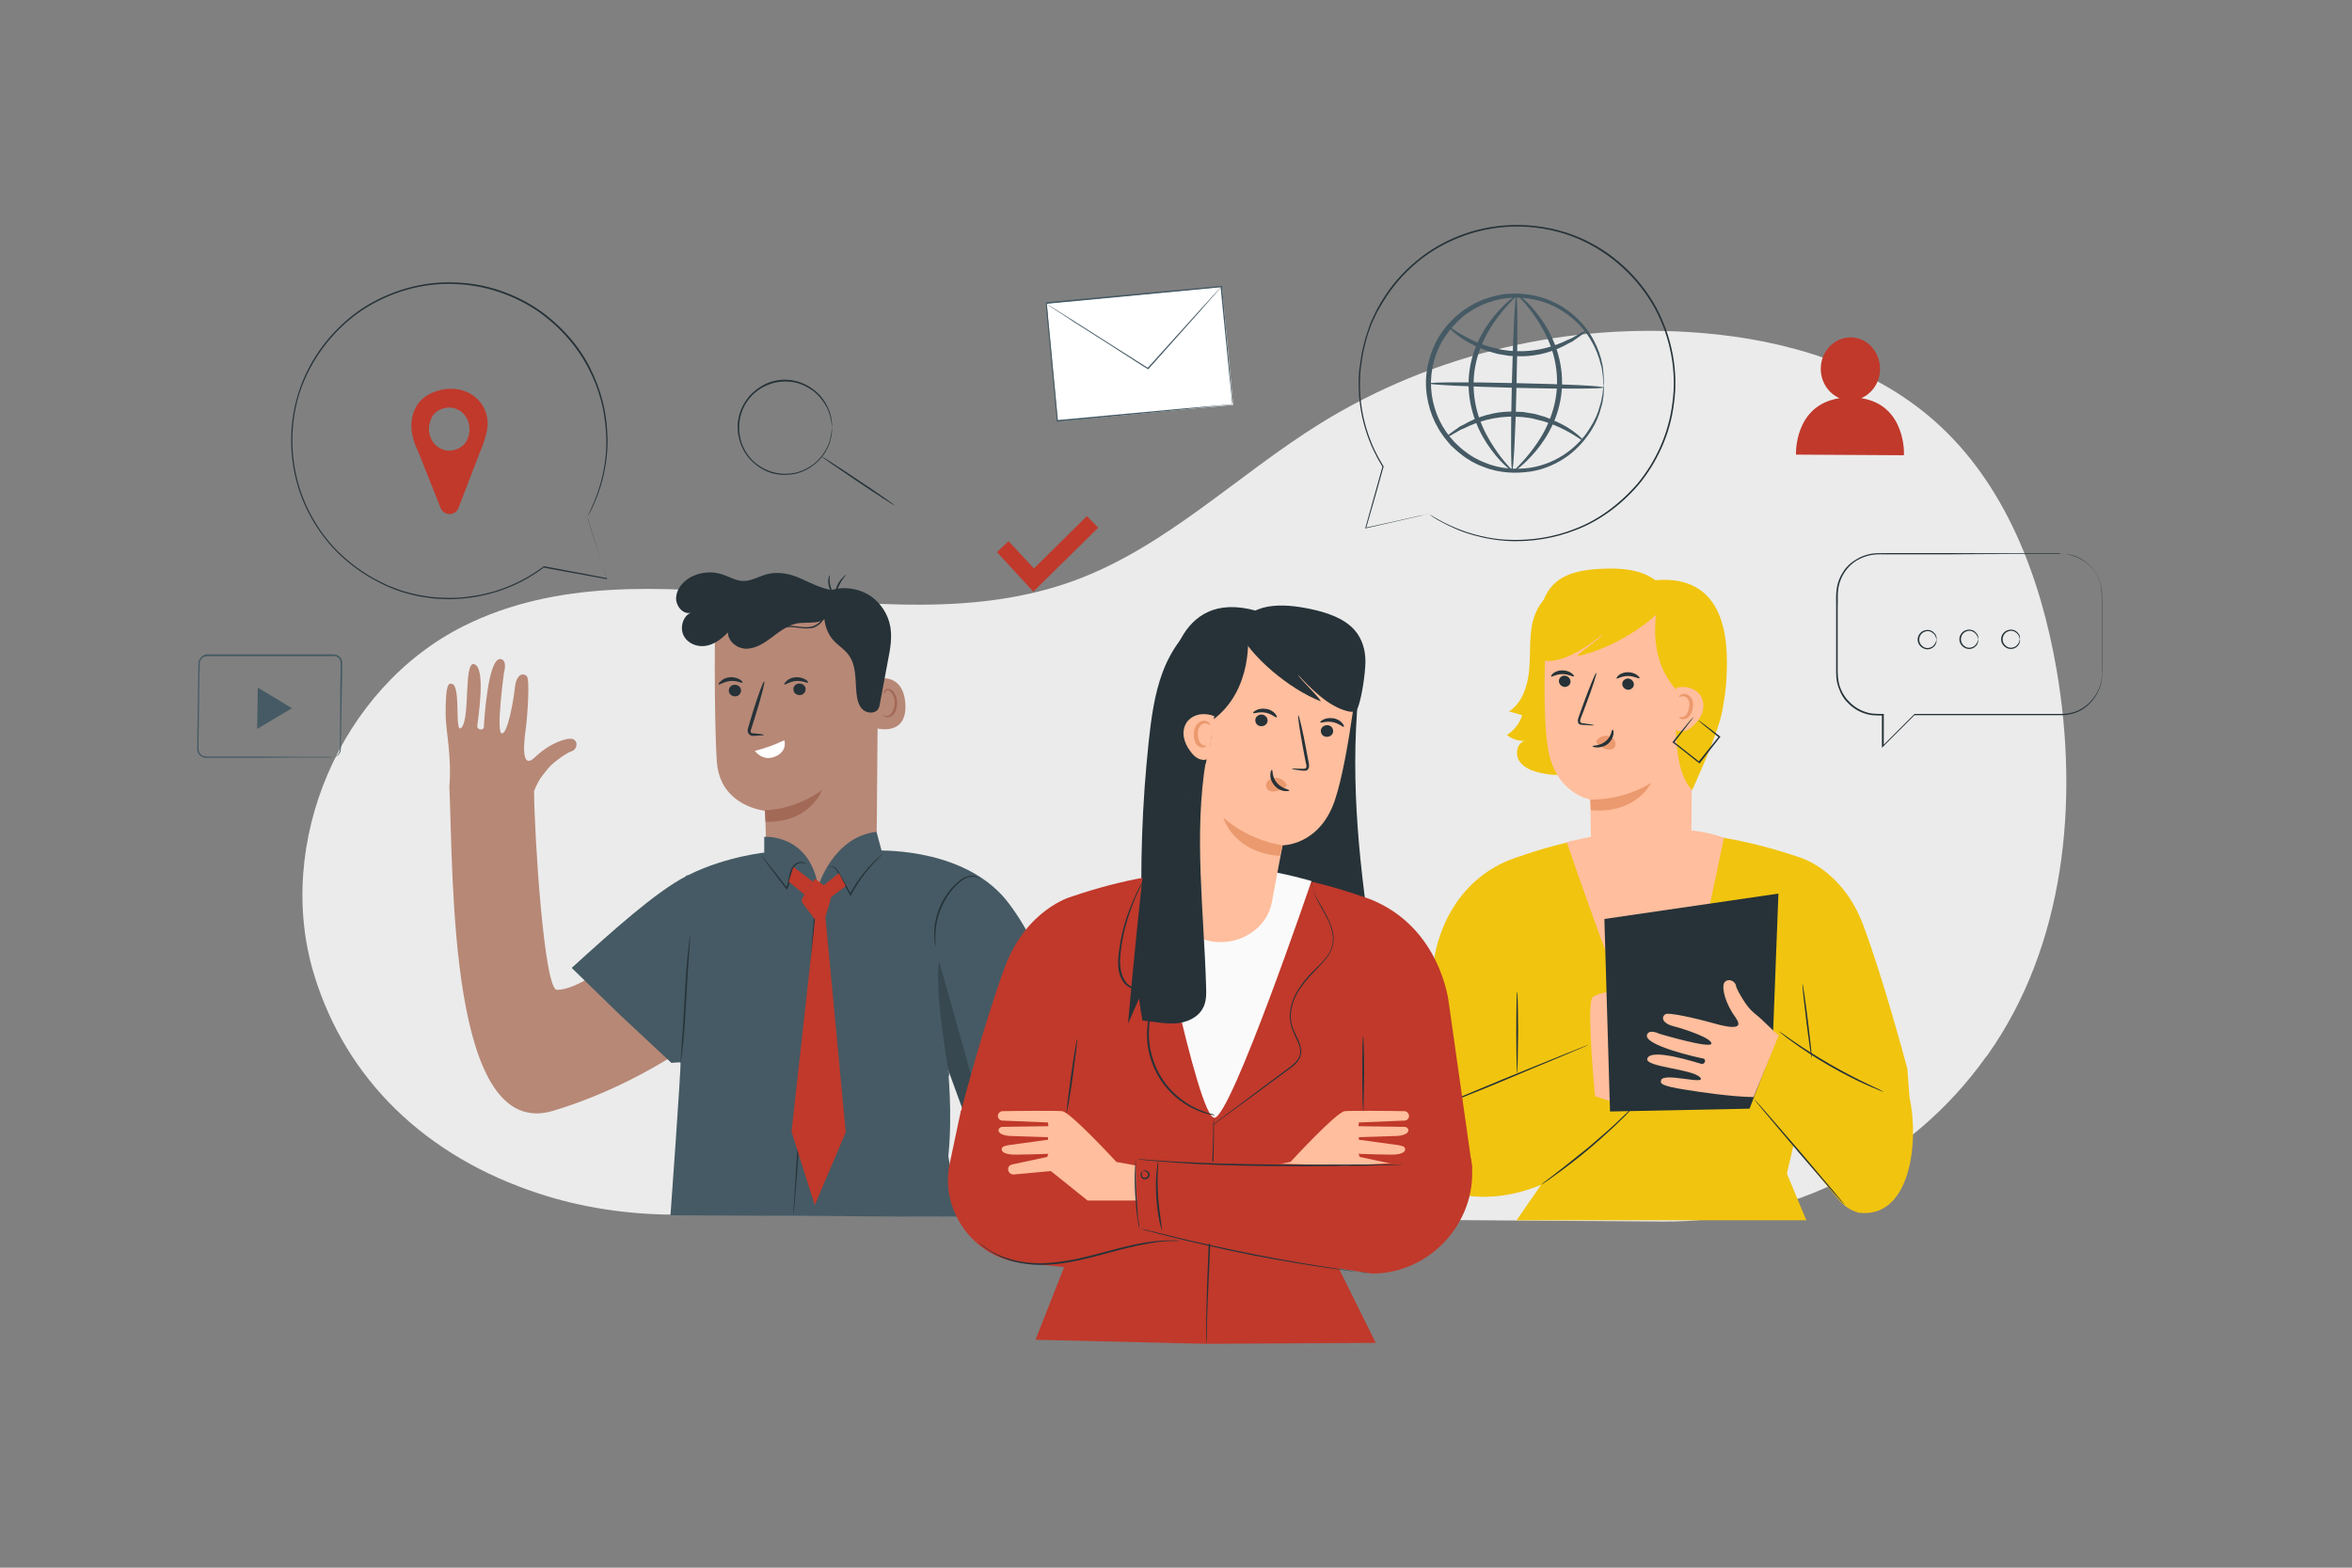 <?xml version="1.0" encoding="utf-8"?>
<!-- Generator: Adobe Illustrator 22.1.0, SVG Export Plug-In . SVG Version: 6.00 Build 0)  -->
<svg version="1.1" xmlns="http://www.w3.org/2000/svg" xmlns:xlink="http://www.w3.org/1999/xlink" x="0px" y="0px"
	 viewBox="0 0 750 500" style="enable-background:new 0 0 750 500;" xml:space="preserve">
<rect x="0" y="0" width="750" height="500" fill="#808080" stroke="none"/>
<style type="text/css">
	.st0{display:none;}
	.st1{display:inline;}
	.st2{fill:#E0E0E0;}
	.st3{fill:#F5F5F5;}
	.st4{fill:#EBEBEB;}
	.st5{fill:#455A64;}
	.st6{fill:#C0392B;}
	.st7{fill:#FFFFFF;}
	.st8{fill:#263238;}
	.st9{fill:#F1C40F;}
	.st10{fill:#FFBE9D;}
	.st11{fill:#EB996E;}
	.st12{fill:#B78876;}
	.st13{fill:#A36957;}
	.st14{fill:none;stroke:#4E585D;stroke-width:5.000000e-02;stroke-miterlimit:10;}
	.st15{opacity:0.2;}
	.st16{fill:#FAFAFA;}
</style>
<g id="Background_Complete" class="st0">
	<g class="st1">
		<g>
			<path class="st2" d="M231.7,87.1c2.6-1.1,4.4-3.7,4.4-6.8c0-4.1-3.1-7.4-6.9-7.4c-3.8,0-6.9,3.3-6.9,7.3c0,3.1,1.8,5.8,4.4,6.9
				c-10.6,1.6-10.2,13.2-10.2,13.2l25.2,0.1C241.7,100.3,242.3,88.7,231.7,87.1z"/>
		</g>
		<g>
			<polygon class="st3" points="640.3,147.9 628.6,135.3 632.4,131.8 640.5,140.5 657.4,123.8 661,127.5 			"/>
		</g>
		<path class="st4" d="M471,216.6c0-8.6-9-14-18.2-9.7c-2.1,1-3.8,2.6-4.8,4.6c-2.3,4.5-1.3,9.6,0.8,13.8l7.2,18.1
			c1,2.6,4.7,2.6,5.7,0l7-18.2C471.1,219.7,471,216.6,471,216.6z M462.4,224c-6.2,3.6-12.4-3-9.1-9.6c0.5-0.9,1.1-1.6,2-2.1
			c6.2-3.6,12.4,3,9.1,9.6C463.9,222.8,463.2,223.6,462.4,224z"/>
		<g>
			<g>
				<path class="st4" d="M577.4,341.2c-19.3-17.6-20.4-45.5-16.2-69.9c0.7-4.1,0.8-8.4,3.3-11.8c2.5-3.3,7.4-5.1,10.9-2.9
					c2.9,1.9,3.7,5.6,5.1,8.7c1.8,4.2,4.7,7.9,8.5,10.5c2.5,1.7,5.6,3,8.4,1.9c3.8-1.5,4.9-6.3,5.5-10.3c1-7.6,2-15.2,3-22.7
					c0.5-4.1,1.1-8.2,2.9-11.9c1.8-3.7,5.1-6.9,9.2-7.4c4.1-0.5,8.6,2.4,8.9,6.4c0.1,1.7-0.5,3.4-0.6,5.1c-0.1,1.7,0.4,3.7,2,4.4
					c1.6,0.7,3.4-0.2,4.8-1.2c4.8-3.5,8.4-8.4,11.8-13.3c3.4-4.9,6.8-9.9,11.2-13.9c4.5-3.9,10.3-6.8,16.2-6.3
					c5.9,0.5,11.7,4.9,12.4,10.9c0.7,5.9-3.5,11.3-7.8,15.4c-6.4,6.1-13.7,11.3-21.6,15.4c-1.4,0.7-3,1.5-3.7,3
					c-1.3,2.6,1,5.6,3.6,6.9c2.9,1.4,6.3,1.6,9.5,2.4c3.2,0.8,6.4,2.7,7.3,5.9c1.1,4.4-3,8.3-6.9,10.6c-7.7,4.8-16.3,8.2-25.1,10.1
					c-3.2,0.7-6.5,1.2-9.2,3c-2.7,1.8-4.7,5.2-3.6,8.3c1.1,3.1,4.7,4.5,8,4.4c3.3-0.1,6.3-1.5,9.5-2.2c5.9-1.3,13.2,0.1,16.2,5.4
					c1.9,3.5,1.6,7.9-0.2,11.6c-1.7,3.6-4.6,6.5-7.6,9.2c-10.5,9.3-23.3,16.1-37,18.8C602.1,348.1,589.8,347.7,577.4,341.2"/>
			</g>
			<g>
				<g>
					<path class="st2" d="M578.9,351.1c2.2-9.6,1.7-12.5,7-24.4c5.3-11.8,12.3-24.4,20-37.2c1.9-3.2,3.9-6.4,5.8-9.5
						c1.9-3.1,3.8-6.2,5.8-9.1c4-5.8,8.3-11.1,12.6-16c4.3-4.9,8.5-9.4,12.5-13.6c4-4.2,7.8-8,11.4-11.3
						c7.2-6.7,13.6-11.4,18.2-14.5c2.3-1.5,4.1-2.7,5.3-3.4c0.6-0.4,1.1-0.6,1.4-0.8c0.3-0.2,0.5-0.3,0.5-0.3s-0.1,0.1-0.5,0.3
						c-0.3,0.2-0.8,0.5-1.4,0.9c-1.2,0.8-3,2-5.2,3.5c-4.5,3.1-10.9,7.9-18,14.6c-3.6,3.3-7.4,7.2-11.3,11.4
						c-4,4.2-8.2,8.7-12.4,13.6c-4.2,4.9-8.5,10.2-12.5,16c-2,2.9-3.9,5.9-5.8,9.1c-1.9,3.1-3.8,6.3-5.7,9.5
						c-7.7,12.8-14.7,25.3-20,37.1c-5.4,11.8-4.8,14.7-7.1,24.2"/>
				</g>
			</g>
			<g>
				<g>
					<path class="st2" d="M617.7,270.9c0,0-0.1-0.6-0.1-1.8c-0.1-1.2-0.1-2.8-0.1-4.9c0-4.1,0.1-9.8,0.3-16.1
						c0.2-6.3,0.3-12,0.2-16.1c0-2.1-0.1-3.7-0.2-4.9c-0.1-1.2-0.1-1.8,0-1.8c0,0,0.1,0.6,0.3,1.8c0.1,1.1,0.3,2.8,0.4,4.9
						c0.2,4.1,0.2,9.8,0,16.1c-0.2,6.2-0.4,11.9-0.5,16.1c0,2-0.1,3.6-0.1,4.9C617.7,270.3,617.7,270.9,617.7,270.9z"/>
				</g>
			</g>
			<g>
				<g>
					<path class="st2" d="M671.9,268.4c0,0-0.2,0-0.6,0c-0.4,0-1,0-1.6-0.1c-1.4-0.1-3.4-0.2-5.8-0.3c-4.9-0.2-11.7-0.1-19.2,0.2
						c-7.5,0.4-14.3,1-19.2,1.6c-2.4,0.3-4.4,0.6-5.8,0.8c-0.6,0.1-1.1,0.2-1.6,0.2c-0.4,0-0.6,0.1-0.6,0c0,0,0.2-0.1,0.5-0.2
						c0.4-0.1,0.9-0.2,1.6-0.3c1.4-0.3,3.3-0.6,5.8-1c4.9-0.7,11.7-1.4,19.2-1.8c7.5-0.4,14.3-0.3,19.3,0c2.5,0.1,4.5,0.3,5.8,0.5
						c0.6,0.1,1.1,0.1,1.6,0.2C671.8,268.4,671.9,268.4,671.9,268.4z"/>
				</g>
			</g>
			<g>
				<g>
					<path class="st2" d="M586.7,325.8c0,0-0.1-0.2-0.3-0.7c-0.2-0.5-0.4-1.2-0.6-2c-0.5-1.8-1.3-4.3-2.1-7.5
						c-1.7-6.3-3.8-15.2-6-24.9c-2.2-9.8-4.2-18.6-5.9-25c-0.8-3.1-1.5-5.7-1.9-7.5c-0.2-0.8-0.4-1.5-0.5-2
						c-0.1-0.5-0.2-0.7-0.1-0.7c0,0,0.1,0.2,0.3,0.7c0.2,0.5,0.4,1.2,0.6,2c0.5,1.8,1.3,4.3,2.1,7.5c1.7,6.3,3.8,15.2,6,24.9
						c2.2,9.8,4.2,18.6,5.9,25c0.8,3.1,1.5,5.7,1.9,7.5c0.2,0.8,0.4,1.5,0.5,2C586.6,325.6,586.7,325.8,586.7,325.8z"/>
				</g>
			</g>
			<g>
				<g>
					<path class="st2" d="M660.1,313.1c0,0-0.3,0.1-0.7,0.2c-0.6,0.1-1.3,0.2-2.1,0.4c-1.9,0.3-4.6,0.8-7.9,1.4
						c-6.6,1.1-15.8,2.8-25.9,4.8c-10.1,1.9-19.3,3.5-26,4.6c-3.3,0.5-6,0.9-7.9,1.2c-0.9,0.1-1.6,0.2-2.2,0.3
						c-0.5,0.1-0.8,0.1-0.8,0.1c0,0,0.3-0.1,0.7-0.2c0.6-0.1,1.3-0.2,2.1-0.4c1.9-0.3,4.6-0.8,7.9-1.4c6.6-1.1,15.8-2.9,25.9-4.8
						c10.1-1.9,19.3-3.5,25.9-4.6c3.3-0.5,6-0.9,7.9-1.2c0.9-0.1,1.6-0.2,2.2-0.3C659.8,313.1,660.1,313.1,660.1,313.1z"/>
				</g>
			</g>
		</g>
		<g>
			<path class="st4" d="M58.3,218.5c0,0,6-6.8,19.5,8.2c13.6,15,19.7,24.1,19.7,24.1s3.3,3,5.2-0.1c1.9-3.1,3.4-10.7,8-10.7
				c4.8,0.1,7.5,4.6,8.7,12c1.1,7.5,4.2,23.7,4.5,25.2c0.3,1.4,1.7,3.3,3.2,1.4c1.6-1.9,9.5-17.5,16.7-13.4
				c7.2,4.2,6.9,25.5,6.9,27.8c0,2.3,0.7,3.1,1.9,3.4c1.2,0.3,3.3-5.3,5.7-9.6c2.4-4.4,6-9,9.9-6.2s8.9,17.3,1.4,45.2l-4.3,12.7
				l-13.2,2.8c-28.6,4.3-42.5-2.3-44.8-6.6c-2.3-4.2,2.7-7.3,7.3-9.2c4.6-1.9,10.3-3.4,10.2-4.6c-0.1-1.2-0.8-2-3.2-2.2
				c-2.3-0.3-23.5-2.5-26.8-10.1c-3.3-7.6,13.1-13.7,15.2-15c2.1-1.4,0.4-2.9-1-3.4c-1.4-0.4-17.2-5.4-24.5-7.3
				c-7.3-2-11.5-5.3-11-10c0.5-4.6,8.3-5.3,11.5-6.7c3.3-1.5,0.7-5.1,0.7-5.1s-8.3-7.1-21.7-22.3c-13.3-15.2-5.7-20.4-5.7-20.4"/>
			<g>
				<path class="st2" d="M70.5,231.8c0,0,0.1,0.1,0.3,0.3c0.2,0.2,0.4,0.5,0.7,0.8c0.7,0.7,1.6,1.8,2.8,3.1
					c2.4,2.7,5.9,6.6,10.2,11.4c8.6,9.6,20.5,22.9,33.7,37.6c13.2,14.7,25.1,28,33.6,37.7c4.2,4.9,7.6,8.8,10,11.5
					c1.2,1.4,2.1,2.4,2.7,3.2c0.3,0.3,0.5,0.6,0.7,0.8c0.2,0.2,0.2,0.3,0.2,0.3c0,0-0.1-0.1-0.3-0.3c-0.2-0.2-0.4-0.5-0.7-0.8
					c-0.7-0.7-1.6-1.8-2.8-3.1c-2.4-2.7-5.9-6.6-10.2-11.4c-8.6-9.7-20.5-22.9-33.7-37.6c-13.2-14.7-25-28-33.6-37.7
					c-4.2-4.9-7.6-8.8-10-11.5c-1.2-1.4-2.1-2.4-2.7-3.2c-0.3-0.3-0.5-0.6-0.7-0.8C70.5,231.9,70.5,231.8,70.5,231.8z"/>
			</g>
			<g>
				<path class="st2" d="M108.9,250.8c0.1,0,0.1,1.4,0.2,3.6c0.1,2.4,0.2,5.4,0.3,8.7c0.1,3.4,0.2,6.5,0.2,8.7c0,1.1,0,2-0.1,2.6
					c0,0.6-0.1,1-0.1,1c-0.1,0-0.1-1.4-0.2-3.6c-0.1-2.4-0.2-5.4-0.3-8.7c-0.1-3.4-0.2-6.5-0.1-8.7c0-1.1,0-2,0.1-2.6
					C108.8,251.2,108.9,250.8,108.9,250.8z"/>
			</g>
			<g>
				<path class="st2" d="M108.2,276c0,0.1-6.4,0.2-14.2,0.1c-7.8-0.1-14.2-0.3-14.2-0.5c0-0.1,6.4-0.2,14.2-0.1
					C101.9,275.6,108.2,275.9,108.2,276z"/>
			</g>
			<g>
				<path class="st2" d="M132.7,300.8c0,0-0.3,0.2-0.9,0.4c-0.6,0.2-1.5,0.5-2.6,0.9c-2.2,0.7-5.2,1.6-8.6,2.3
					c-3.4,0.8-6.5,1.3-8.7,1.7c-1.1,0.2-2,0.3-2.7,0.4c-0.6,0.1-1,0.1-1,0.1c0-0.1,1.4-0.3,3.6-0.8c2.2-0.4,5.3-1,8.7-1.8
					c3.4-0.8,6.4-1.6,8.6-2.2C131.3,301.1,132.7,300.7,132.7,300.8z"/>
			</g>
			<g>
				<path class="st2" d="M138.3,278.1c0.1,0-0.2,1.3-0.7,3.3c-0.5,2-1.2,4.9-2,8c-0.8,3.1-1.6,5.9-2.2,7.9c-0.6,2-1,3.3-1,3.2
					c-0.1,0,0.2-1.3,0.7-3.3c0.5-2,1.2-4.9,2-8c0.8-3.1,1.6-5.9,2.2-7.9C137.8,279.3,138.2,278.1,138.3,278.1z"/>
			</g>
			<g>
				<path class="st2" d="M162.7,297.2c0,0,0,0.4-0.2,1.2c-0.2,0.8-0.5,1.9-0.8,3.1c-0.7,2.6-1.6,6.2-2.7,10.2
					c-1.1,4-2.1,7.6-2.8,10.1c-0.4,1.2-0.7,2.2-0.9,3.1c-0.2,0.7-0.4,1.1-0.4,1.1c0,0,0-0.4,0.2-1.2c0.2-0.8,0.5-1.9,0.8-3.1
					c0.7-2.6,1.6-6.2,2.7-10.2c1.1-4,2.1-7.6,2.8-10.1c0.4-1.2,0.7-2.2,0.9-3.1C162.5,297.6,162.7,297.2,162.7,297.2z"/>
			</g>
			<g>
				<path class="st2" d="M154.9,325.2c0,0-0.4,0.2-1.2,0.4c-0.8,0.2-1.9,0.6-3.3,0.9c-2.8,0.7-6.7,1.7-11,2.6
					c-4.3,0.9-8.3,1.5-11.1,1.9c-1.4,0.2-2.6,0.3-3.4,0.4c-0.8,0.1-1.3,0.1-1.3,0.1c0,0,0.4-0.1,1.2-0.3c0.9-0.2,2-0.4,3.4-0.6
					c2.8-0.5,6.8-1.2,11.1-2.1c4.3-0.9,8.2-1.8,11-2.4c1.3-0.3,2.4-0.6,3.3-0.8C154.4,325.3,154.8,325.2,154.9,325.2z"/>
			</g>
		</g>
	</g>
</g>
<g id="Background_Simple">
	<path class="st4" d="M530.3,389.6c40.8,0.3,79.2-19.2,102.9-52.4c0.2-0.2,0.3-0.4,0.5-0.6c24.8-34.9,29.3-80.9,22.1-123
		c-5.1-29.6-16.4-59.5-39-79.4c-20.2-17.8-47.4-25.8-74.2-28c-42.2-3.5-85.5,6.5-121.5,28.8c-26.5,16.4-49.3,39.5-78.6,50.2
		c-61.8,22.6-135.6-14.9-194.5,14.4c-39.4,19.6-60.7,69.4-47.8,111.4c10.2,33.3,35.5,57.9,71.7,69.7c13.7,4.5,28.2,6.6,42.6,6.7
		L530.3,389.6z"/>
</g>
<g id="Icons">
	<g>
		<g>
			<path class="st5" d="M105.9,241.6c0,0,0.6,0.1,1.4-0.5c0.4-0.3,0.8-0.8,1-1.5c0.1-0.3,0.1-0.7,0.1-1.2c0-0.4,0-0.9,0-1.4
				c0-3.9,0.1-9.4,0.1-16.2c0-1.7,0-3.5,0.1-5.4c0-0.9,0-1.9,0-2.9c0-0.5,0-1,0-1.4c-0.1-0.4-0.3-0.9-0.6-1.2
				c-0.3-0.3-0.7-0.6-1.2-0.6c-0.4-0.1-1,0-1.5,0c-1,0-2.1,0-3.2,0c-2.1,0-4.4,0-6.6,0c-9.1,0-19,0-29.5,0c-1.2,0-2.2,1-2.3,2.2
				c0,1.3,0,2.6-0.1,3.8c0,2.5-0.1,5.1-0.1,7.5c-0.1,4.9-0.1,9.7-0.2,14.2c0,0.6,0,1.1,0,1.7c0,0.5,0.1,1,0.4,1.5
				c0.3,0.4,0.7,0.8,1.1,0.9c0.5,0.2,1,0.1,1.5,0.2c2.1,0,4.2,0,6.2,0c4,0,7.8,0,11.2,0c6.8,0,12.4,0.1,16.2,0.1c1.9,0,3.4,0,4.4,0
				c0.5,0,0.9,0,1.1,0C105.8,241.6,105.9,241.6,105.9,241.6s-0.1,0-0.4,0c-0.3,0-0.7,0-1.1,0c-1,0-2.5,0-4.4,0
				c-3.9,0-9.4,0-16.2,0.1c-3.4,0-7.2,0-11.2,0c-2,0-4.1,0-6.2,0c-0.5,0-1.1,0.1-1.7-0.2c-0.6-0.2-1-0.6-1.4-1.1
				c-0.3-0.5-0.5-1.1-0.4-1.7c0-0.6,0-1.1,0-1.7c0.1-4.5,0.1-9.3,0.2-14.2c0-2.5,0.1-5,0.1-7.5c0-1.3,0-2.6,0.1-3.9
				c0.1-1.4,1.4-2.7,2.8-2.7c10.5,0,20.4,0,29.5,0c2.3,0,4.5,0,6.6,0c1.1,0,2.1,0,3.2,0c0.5,0,1,0,1.6,0.1c0.5,0.1,1.1,0.4,1.4,0.8
				c0.4,0.4,0.6,0.9,0.7,1.4c0.1,0.5,0,1,0,1.5c0,1,0,1.9,0,2.9c0,1.9-0.1,3.7-0.1,5.4c-0.1,6.8-0.2,12.4-0.3,16.2
				c0,0.5,0,0.9,0,1.4c0,0.4,0,0.8-0.1,1.2c-0.2,0.7-0.7,1.2-1.1,1.5c-0.4,0.3-0.8,0.4-1.1,0.4C106,241.7,105.9,241.6,105.9,241.6z"
				/>
		</g>
		<polygon class="st5" points="87.7,222.6 93.1,225.9 87.5,229.2 82,232.5 82.1,225.9 82.2,219.3 		"/>
	</g>
	<g>
		<path class="st6" d="M593.5,127c3.5-1.5,6-5.1,6-9.3c0-5.6-4.2-10.1-9.4-10.1c-5.2,0-9.5,4.5-9.5,10c0,4.3,2.5,7.9,6,9.4
			c-14.6,2.2-13.9,18-13.9,18l34.4,0.2C607.2,145.2,607.9,129.2,593.5,127z"/>
	</g>
	<g>
		<g>
			
				<rect x="335.3" y="94" transform="matrix(0.996 -9.444167e-02 9.444167e-02 0.996 -9.036 34.816)" class="st7" width="56.1" height="37.8"/>
			<g>
				<path class="st5" d="M393,129c0,0,0-0.2-0.1-0.7c-0.1-0.5-0.1-1.1-0.2-2c-0.2-1.8-0.4-4.3-0.8-7.6c-0.6-6.5-1.6-15.9-2.7-27.3
					l0.2,0.2c-15.4,1.5-34.8,3.3-55.8,5.3c-0.1,0.1,0.4-0.5,0.2-0.3l0,0l0,0l0,0l0,0.1l0,0.2l0,0.3l0.1,0.6l0.1,1.3
					c0.1,0.8,0.2,1.7,0.2,2.5c0.2,1.7,0.3,3.3,0.5,4.9c0.3,3.3,0.6,6.5,0.9,9.6c0.6,6.3,1.2,12.4,1.7,18.1l-0.3-0.2
					c16.4-1.5,30.3-2.8,40.2-3.7c4.9-0.4,8.8-0.8,11.5-1c1.3-0.1,2.4-0.2,3.1-0.3c0.3,0,0.6,0,0.8-0.1C392.9,129,393,129,393,129
					c0,0-0.1,0-0.3,0c-0.2,0-0.4,0.1-0.8,0.1c-0.7,0.1-1.7,0.2-3,0.3c-2.7,0.3-6.6,0.7-11.4,1.2c-9.9,1-23.9,2.3-40.3,3.9l-0.2,0
					l0-0.2c-0.5-5.7-1.1-11.8-1.7-18.1c-0.3-3.1-0.6-6.4-0.9-9.6c-0.2-1.6-0.3-3.3-0.5-4.9c-0.1-0.8-0.2-1.7-0.2-2.5l-0.1-1.3
					l-0.1-0.6l0-0.3l0-0.2l0-0.1l0,0l0,0l0,0c-0.2,0.2,0.3-0.4,0.2-0.3c21-2,40.4-3.8,55.8-5.2l0.2,0l0,0.2
					c1,11.5,1.9,20.9,2.5,27.5c0.3,3.2,0.5,5.8,0.7,7.5c0.1,0.8,0.1,1.5,0.2,2C393,128.8,393,129,393,129z"/>
			</g>
		</g>
		<g>
			<path class="st5" d="M389.4,91.4c0,0-0.1,0.2-0.4,0.6c-0.3,0.4-0.8,0.9-1.3,1.5c-1.2,1.4-2.9,3.3-4.9,5.6
				c-4.2,4.7-10,11.2-16.5,18.5l-0.1,0.2l-0.2-0.1c-0.5-0.3-1-0.6-1.5-0.9c-8.5-5.5-16.2-10.4-21.9-14c-2.7-1.8-5-3.3-6.6-4.3
				c-0.7-0.5-1.3-0.9-1.8-1.2c-0.4-0.3-0.6-0.4-0.6-0.4c0,0,0.2,0.1,0.7,0.4c0.5,0.3,1.1,0.6,1.8,1.1c1.6,1,3.9,2.4,6.7,4.2
				c5.7,3.6,13.4,8.5,21.9,13.9c0.5,0.3,1,0.6,1.5,0.9l-0.3,0c6.5-7.2,12.4-13.7,16.6-18.4c2.1-2.3,3.8-4.1,5-5.5
				c0.6-0.6,1-1.1,1.4-1.5C389.3,91.6,389.4,91.4,389.4,91.4z"/>
		</g>
	</g>
	<g>
		<g>
			<path class="st8" d="M265.3,136.3c-0.1,0,0-1.3-0.6-3.6c-0.3-1.1-0.8-2.5-1.7-3.9c-0.9-1.4-2.1-2.9-3.8-4.2
				c-1.7-1.2-3.8-2.3-6.2-2.7c-2.4-0.4-5.1-0.3-7.7,0.7c-1.3,0.5-2.6,1.1-3.7,2c-1.2,0.8-2.2,1.9-3.1,3.1c-1.8,2.4-2.8,5.5-2.8,8.7
				c0,3.2,1,6.3,2.8,8.7c0.9,1.2,1.9,2.3,3.1,3.1c1.2,0.9,2.4,1.5,3.7,2c2.6,1,5.3,1.1,7.7,0.7c2.4-0.4,4.5-1.5,6.2-2.7
				c1.7-1.3,2.9-2.7,3.8-4.2c0.9-1.4,1.4-2.8,1.7-3.9C265.3,137.6,265.2,136.3,265.3,136.3c0,0,0,0.1,0,0.2c0,0.2,0,0.4,0,0.7
				c0,0.3,0,0.7-0.1,1.2c-0.1,0.5-0.1,1-0.3,1.6c-0.2,1.2-0.8,2.6-1.6,4c-0.9,1.5-2.1,3-3.8,4.3c-1.7,1.3-3.8,2.4-6.3,2.9
				c-2.5,0.4-5.3,0.4-8-0.6c-1.3-0.5-2.6-1.2-3.8-2.1c-1.2-0.9-2.3-2-3.2-3.2c-1.9-2.5-2.9-5.7-3-9c0-3.3,1.1-6.5,3-9
				c0.9-1.3,2-2.3,3.2-3.2c1.2-0.9,2.5-1.6,3.8-2.1c2.7-1,5.5-1.1,8-0.6c2.5,0.5,4.6,1.6,6.3,2.9c1.7,1.3,2.9,2.8,3.8,4.3
				c0.8,1.5,1.4,2.9,1.6,4c0.2,0.6,0.2,1.1,0.3,1.6c0.1,0.5,0.1,0.8,0.1,1.2c0,0.3,0,0.5,0,0.7C265.3,136.2,265.3,136.3,265.3,136.3
				z"/>
		</g>
		<g>
			<path class="st8" d="M285.3,161.2c-0.1,0.1-5.4-3.3-11.8-7.6c-6.4-4.3-11.6-7.9-11.5-8c0.1-0.1,5.4,3.3,11.8,7.6
				C280.3,157.5,285.4,161.1,285.3,161.2z"/>
		</g>
	</g>
	<g>
		<polygon class="st6" points="329.5,188.7 317.9,176.1 321.6,172.6 329.7,181.3 346.6,164.6 350.2,168.3 		"/>
	</g>
</g>
<g id="Speech_Bubbles">
	<g>
		<g>
			<path class="st8" d="M657.2,176.7c0,0,0.2,0,0.6,0c0.2,0,0.4,0,0.7,0c0.3,0,0.6,0.1,1,0.1c1.4,0.2,3.6,0.8,5.8,2.6
				c2.2,1.7,4.4,4.7,4.9,8.7c0.1,1,0.1,2,0.1,3.1c0,1.1,0,2.2,0,3.3c0,2.3,0,4.7,0,7.2c0,2.5,0,5.2,0,8c0,1.4,0,2.8,0,4.2
				c0,1.4,0,3-0.4,4.4c-0.8,2.9-2.6,5.7-5.3,7.6c-1.3,0.9-2.9,1.6-4.5,1.9c-1.6,0.4-3.4,0.3-5.1,0.3c-13.6,0-28.6,0-44.6,0l0.2-0.1
				c-3.2,3.2-6.6,6.6-10.1,10.1l-0.4,0.4V238c0-1.4,0-3,0-4.6c0-1.9,0-3.8,0-5.5l0.3,0.3c-1.1,0-2.2,0-3.3-0.1
				c-1.1-0.1-2.2-0.4-3.2-0.8c-2.1-0.8-3.9-2.2-5.3-3.8c-1.4-1.7-2.3-3.7-2.8-5.8c-0.2-1.1-0.3-2.1-0.3-3.2c0-1,0-2.1,0-3.1
				c0-4.1,0-8.2,0-12.1c0-2,0-3.9,0-5.9c0-1.9-0.1-3.8,0.2-5.8c0.3-1.9,1-3.7,2.1-5.3c1-1.6,2.4-2.9,4-3.8c1.5-1,3.3-1.6,5-1.9
				c1.8-0.3,3.5-0.1,5.1-0.2c6.7,0,12.9,0,18.6,0c11.4,0,20.6,0.1,26.9,0.1c3.2,0,5.6,0,7.3,0c0.8,0,1.5,0,1.9,0
				C657,176.6,657.2,176.7,657.2,176.7s-0.2,0-0.6,0c-0.4,0-1.1,0-1.9,0c-1.7,0-4.1,0-7.3,0c-6.4,0-15.5,0-26.9,0.1
				c-5.7,0-11.9,0-18.6,0c-1.7,0-3.4-0.1-5.1,0.2c-1.7,0.3-3.3,0.9-4.8,1.8c-1.5,0.9-2.8,2.2-3.8,3.7c-1,1.5-1.7,3.3-2,5.1
				c-0.3,1.8-0.1,3.8-0.2,5.7c0,1.9,0,3.9,0,5.9c0,4,0,8,0,12.1c0,2.1-0.1,4.2,0.3,6.2c0.4,2,1.3,3.9,2.7,5.6
				c1.4,1.6,3.1,2.9,5.1,3.7c1,0.4,2,0.7,3.1,0.8c1.1,0.1,2.1,0.1,3.2,0.1l0.3,0v0.3c0,1.7,0,3.6,0,5.5c0,1.6,0,3.1,0,4.6l-0.4-0.2
				c3.5-3.5,6.9-6.9,10.1-10.1l0.1-0.1l0.1,0c16,0,31,0,44.6,0c1.7,0,3.4,0.1,5-0.3c1.6-0.3,3.1-1,4.4-1.9c2.6-1.8,4.4-4.5,5.2-7.3
				c0.4-1.4,0.5-2.9,0.4-4.3c0-1.4,0-2.9,0-4.2c0-2.8,0-5.4,0-8c0-2.5,0-4.9,0-7.2c0-1.1,0-2.2,0-3.3c0-1.1,0-2.1-0.1-3.1
				c-0.4-4-2.6-6.9-4.8-8.6c-2.2-1.7-4.3-2.3-5.7-2.6c-0.4-0.1-0.7-0.1-1-0.2c-0.3,0-0.5,0-0.7,0
				C657.4,176.7,657.2,176.7,657.2,176.7z"/>
		</g>
		<g>
			<g>
				<path class="st8" d="M617.5,204c0,0-0.1-0.3-0.2-0.7c-0.1-0.4-0.4-1-1.1-1.5c-0.6-0.5-1.6-0.7-2.5-0.3c-0.9,0.3-1.7,1.3-1.7,2.5
					c0,1.2,0.8,2.1,1.7,2.5c0.9,0.4,1.9,0.1,2.5-0.3c0.6-0.5,0.9-1,1.1-1.5C617.5,204.3,617.5,204,617.5,204c0,0,0.1,0.3,0,0.7
					c-0.1,0.5-0.3,1.2-1,1.7c-0.7,0.6-1.8,0.9-2.9,0.5c-1.1-0.4-2.1-1.5-2.1-2.9c0-1.4,1-2.6,2.1-2.9c1.1-0.4,2.3-0.1,2.9,0.5
					c0.7,0.6,1,1.2,1,1.7C617.6,203.8,617.6,204,617.5,204z"/>
			</g>
			<g>
				<path class="st8" d="M630.8,203.9c0,0-0.1-0.3-0.2-0.7c-0.1-0.4-0.4-1-1.1-1.5c-0.6-0.5-1.6-0.7-2.5-0.3
					c-0.9,0.3-1.7,1.3-1.7,2.5c0,1.2,0.8,2.1,1.7,2.5c0.9,0.4,1.9,0.1,2.5-0.3c0.6-0.5,0.9-1,1.1-1.5
					C630.7,204.2,630.8,203.9,630.8,203.9c0,0,0.1,0.3,0,0.7c-0.1,0.5-0.3,1.2-1,1.7c-0.7,0.6-1.8,0.9-2.9,0.5
					c-1.1-0.4-2.1-1.5-2.1-2.9c0-1.4,1-2.6,2.1-2.9c1.1-0.4,2.3-0.1,2.9,0.5c0.7,0.6,1,1.2,1,1.7
					C630.9,203.6,630.8,203.9,630.8,203.9z"/>
			</g>
			<g>
				<path class="st8" d="M644.1,203.9c0,0-0.1-0.3-0.2-0.7c-0.1-0.4-0.4-1-1.1-1.5c-0.6-0.5-1.6-0.7-2.5-0.3
					c-0.9,0.3-1.7,1.3-1.7,2.5c0,1.2,0.8,2.1,1.7,2.5c0.9,0.4,1.9,0.1,2.5-0.3c0.6-0.5,0.9-1,1.1-1.5
					C644,204.2,644,203.9,644.1,203.9c0,0,0.1,0.3,0,0.7c-0.1,0.5-0.3,1.2-1,1.7c-0.7,0.6-1.8,0.9-2.9,0.5c-1.1-0.4-2.1-1.5-2.1-2.9
					c0-1.4,1-2.6,2.1-2.9c1.1-0.4,2.3-0.1,2.9,0.5c0.7,0.6,1,1.2,1,1.7C644.2,203.6,644.1,203.9,644.1,203.9z"/>
			</g>
		</g>
	</g>
	<g>
		<path class="st6" d="M155.5,135.2c0-8.6-9-14-18.2-9.7c-2.1,1-3.8,2.6-4.8,4.6c-2.3,4.5-1.3,9.6,0.8,13.8l7.2,18.1
			c1,2.6,4.7,2.6,5.7,0l7-18.2C155.6,138.3,155.5,135.2,155.5,135.2z M146.8,142.7c-6.2,3.6-12.4-3-9.1-9.6c0.5-0.9,1.1-1.6,2-2.1
			c6.2-3.6,12.4,3,9.1,9.6C148.3,141.5,147.6,142.2,146.8,142.7z"/>
		<g>
			<path class="st8" d="M187.2,164.9C187.2,164.9,187.2,164.9,187.2,164.9L187.2,164.9c0,0,0.1,0.1,0.1,0.3c0.1,0.2,0.2,0.5,0.3,1
				c0.3,0.9,0.7,2.1,1.2,3.8c1.1,3.3,2.7,8.2,4.7,14.5l0.1,0.2l-0.2,0c-5.6-1-12.4-2.3-20.2-3.7l-0.1,0v-0.1v0l0.3,0.1
				c-6,4.6-14,8.3-23.3,9.6c-2.3,0.3-4.7,0.5-7.1,0.5c-2.4-0.1-4.9-0.1-7.4-0.6c-2.5-0.3-5-1-7.5-1.7c-1.2-0.4-2.5-0.9-3.7-1.4
				c-0.6-0.2-1.2-0.5-1.8-0.8c-0.6-0.3-1.2-0.6-1.8-0.9c-4.8-2.4-9.4-5.7-13.5-9.8c-4-4-7.4-9-9.9-14.4c-5-10.9-6.1-24.1-2.2-36.3
				c3.5-11.1,11-20.5,20.1-26.7c9.2-6,19.9-8.9,30-8.4c10.1,0.3,19.4,3.8,26.8,8.9c7.3,5.2,12.9,11.8,16.2,18.6
				c3.4,6.8,5,13.7,5.3,19.7c0.5,6-0.4,11.3-1.4,15.4c-1,4.1-2.4,7.2-3.3,9.2c-0.5,1-0.9,1.8-1.2,2.2
				C187.4,164.5,187.3,164.8,187.2,164.9c0.1-0.1,0.2-0.3,0.4-0.8c0.3-0.5,0.6-1.3,1.1-2.3c0.9-2,2.2-5.1,3.2-9.2
				c1-4.1,1.8-9.3,1.3-15.3c-0.4-6-1.9-12.8-5.4-19.5c-3.4-6.8-8.9-13.3-16.1-18.4c-7.3-5-16.6-8.5-26.6-8.8
				c-10-0.5-20.6,2.4-29.7,8.4c-9,6.1-16.3,15.4-19.9,26.4c-3.8,12.1-2.7,25.2,2.2,35.9c2.5,5.4,5.8,10.3,9.8,14.3
				c4,4,8.5,7.3,13.3,9.7c0.6,0.3,1.2,0.6,1.8,0.9c0.6,0.3,1.2,0.6,1.8,0.8c1.2,0.5,2.5,0.9,3.7,1.4c2.5,0.7,5,1.4,7.5,1.7
				c2.5,0.5,4.9,0.5,7.4,0.6c2.4,0,4.8-0.1,7.1-0.5c9.2-1.2,17.2-5,23.2-9.5l0.3-0.2v0.3v0l-0.1-0.2c7.8,1.5,14.6,2.7,20.1,3.8
				l-0.1,0.2c-2-6.3-3.5-11.2-4.6-14.5c-0.5-1.7-0.9-2.9-1.2-3.8c-0.1-0.4-0.2-0.7-0.3-1C187.3,165,187.2,164.9,187.2,164.9
				L187.2,164.9C187.2,164.9,187.2,164.9,187.2,164.9z"/>
		</g>
	</g>
	<g>
		<g>
			<g>
				<path class="st5" d="M511.4,122.9c-0.1,0-0.1-0.6-0.2-1.8c0-0.6-0.1-1.3-0.2-2.1c-0.1-0.8-0.2-1.8-0.6-2.9
					c-0.5-2.1-1.4-4.7-3-7.4c-1.5-2.7-3.8-5.5-6.9-7.9c-3.1-2.4-6.9-4.4-11.4-5.3c-4.5-0.9-9.5-0.8-14.3,0.9c-2.4,0.8-4.8,2-7,3.6
					c-1.1,0.7-2.1,1.7-3.1,2.6c-0.9,1-1.9,2-2.7,3.1c-3.5,4.4-5.5,10-5.7,15.9c-0.1,5.9,1.7,11.7,4.9,16.2c0.8,1.2,1.7,2.2,2.6,3.2
					c1,0.9,1.9,1.9,3,2.7c2.1,1.7,4.4,3,6.8,3.9c4.8,2,9.8,2.2,14.3,1.6c4.5-0.7,8.5-2.5,11.7-4.8c3.2-2.3,5.6-5,7.2-7.6
					c1.7-2.6,2.8-5.1,3.3-7.2c0.4-1,0.5-2,0.7-2.8c0.2-0.8,0.3-1.5,0.3-2.1C511.3,123.5,511.4,122.9,511.4,122.9
					c0.1,0,0.1,0.6,0,1.8c0,0.6,0,1.3-0.2,2.2c-0.1,0.9-0.2,1.8-0.6,2.9c-0.5,2.2-1.5,4.8-3.2,7.5c-1.7,2.7-4.1,5.6-7.3,8
					c-3.3,2.4-7.4,4.4-12.1,5.1c-4.7,0.7-10,0.5-15-1.5c-2.5-0.9-5-2.3-7.2-4.1c-1.1-0.8-2.1-1.8-3.2-2.8c-0.9-1.1-1.9-2.2-2.7-3.4
					c-3.4-4.8-5.3-10.9-5.2-17.1c0.2-6.2,2.4-12.2,6-16.8c0.9-1.2,1.9-2.2,2.9-3.2c1.1-0.9,2.1-1.9,3.3-2.7c2.3-1.6,4.8-2.9,7.4-3.7
					c5.1-1.8,10.4-1.8,15.1-0.8c4.7,1,8.7,3.2,11.8,5.7c3.1,2.6,5.4,5.5,6.9,8.3c1.5,2.8,2.4,5.5,2.8,7.7c0.3,1.1,0.3,2.1,0.4,2.9
					c0.1,0.9,0.1,1.6,0.1,2.2C511.5,122.3,511.5,122.9,511.4,122.9z"/>
			</g>
			<g>
				<path class="st5" d="M505.9,105.5c0.1,0.1-0.4,0.5-1.4,1.2c-0.5,0.4-1.1,0.8-1.8,1.3c-0.4,0.2-0.7,0.5-1.1,0.8
					c-0.4,0.2-0.9,0.5-1.4,0.7c-3.7,2.2-9.7,4.4-16.4,4.1c-0.8,0-1.7-0.1-2.5-0.1c-0.8-0.1-1.6-0.3-2.4-0.4
					c-0.4-0.1-0.8-0.1-1.2-0.2c-0.4-0.1-0.7-0.2-1.1-0.3c-0.7-0.2-1.5-0.4-2.1-0.6c-2.7-1-5.1-2.1-7-3.2c-3.7-2.3-5.6-4.3-5.4-4.5
					c0.2-0.2,2.2,1.6,6,3.5c1.9,1,4.2,2,6.9,2.8c0.7,0.2,1.4,0.3,2.1,0.5c0.4,0.1,0.7,0.2,1.1,0.3c0.4,0.1,0.7,0.1,1.1,0.2
					c0.7,0.1,1.5,0.2,2.3,0.3c0.8,0,1.6,0.1,2.4,0.1c6.4,0.2,12.1-1.7,15.9-3.6c0.5-0.2,0.9-0.4,1.4-0.6c0.4-0.2,0.8-0.5,1.2-0.7
					c0.7-0.4,1.3-0.7,1.9-1.1C505.2,105.6,505.8,105.4,505.9,105.5z"/>
			</g>
			<g>
				<path class="st5" d="M461.1,139.4c-0.1-0.1,0.4-0.5,1.4-1.2c0.5-0.4,1.1-0.8,1.8-1.3c0.4-0.2,0.7-0.5,1.1-0.8
					c0.4-0.2,0.9-0.5,1.4-0.7c3.7-2.2,9.7-4.4,16.4-4.1c0.8,0,1.7,0.1,2.5,0.1c0.8,0.1,1.6,0.3,2.4,0.4c0.4,0.1,0.8,0.1,1.2,0.2
					c0.4,0.1,0.7,0.2,1.1,0.3c0.7,0.2,1.5,0.4,2.1,0.6c2.7,1,5.1,2.1,7,3.2c3.7,2.3,5.6,4.3,5.4,4.5c-0.2,0.2-2.2-1.6-6-3.5
					c-1.9-1-4.2-2-6.9-2.8c-0.7-0.2-1.4-0.3-2.1-0.5c-0.4-0.1-0.7-0.2-1.1-0.3c-0.4-0.1-0.7-0.1-1.1-0.2c-0.7-0.1-1.5-0.2-2.3-0.3
					c-0.8,0-1.6-0.1-2.4-0.1c-6.4-0.2-12.1,1.7-15.9,3.6c-0.5,0.2-0.9,0.4-1.4,0.6c-0.4,0.2-0.8,0.5-1.2,0.7
					c-0.7,0.4-1.3,0.7-1.9,1.1C461.8,139.2,461.2,139.5,461.1,139.4z"/>
			</g>
			<g>
				<path class="st5" d="M511.4,123.6c0,0.4-12.5,0.5-28,0.1c-15.4-0.4-27.9-1-27.9-1.4c0-0.4,12.5-0.5,28-0.1
					C498.9,122.5,511.4,123.1,511.4,123.6z"/>
			</g>
			<g>
				<path class="st5" d="M482.2,150.2c-0.4,0-0.5-12.5-0.1-28c0.4-15.4,1-27.9,1.4-27.9c0.4,0,0.5,12.5,0.1,28
					C483.3,137.7,482.6,150.2,482.2,150.2z"/>
			</g>
			<g>
				<path class="st5" d="M482.2,150.1c-0.1,0.2-3.2-1.9-6.7-6.7c-1.8-2.4-3.6-5.4-5-9.1c-1.4-3.7-2.3-8-2.2-12.5
					c0.1-4.6,1.2-8.8,2.8-12.4c1.6-3.6,3.6-6.5,5.5-8.8c3.8-4.5,6.9-6.6,7-6.4c0.2,0.2-2.7,2.5-6.1,7.1c-1.7,2.3-3.6,5.2-5,8.7
					c-1.5,3.5-2.5,7.5-2.6,11.9c-0.1,4.3,0.7,8.5,2,12c1.3,3.6,3,6.5,4.6,8.9C479.6,147.6,482.4,149.9,482.2,150.1z"/>
			</g>
			<g>
				<path class="st5" d="M484.2,94.3c0.1-0.2,3.2,1.9,6.7,6.7c1.8,2.4,3.6,5.4,5,9.1c1.4,3.7,2.3,8,2.2,12.5
					c-0.1,4.6-1.2,8.8-2.8,12.4c-1.6,3.6-3.6,6.5-5.5,8.8c-3.8,4.5-6.9,6.6-7,6.4c-0.2-0.2,2.7-2.5,6.1-7.1c1.7-2.3,3.6-5.2,5-8.7
					c1.5-3.5,2.5-7.5,2.6-11.9c0.1-4.3-0.7-8.5-2-12c-1.3-3.6-3-6.5-4.6-8.9C486.8,96.8,484,94.5,484.2,94.3z"/>
			</g>
		</g>
		<g>
			<g>
				<path class="st8" d="M455.6,163.9C455.6,163.9,455.6,163.9,455.6,163.9L455.6,163.9c0,0-0.1,0-0.3,0.1c-0.2,0.1-0.6,0.1-1,0.2
					c-0.9,0.2-2.2,0.5-3.9,0.9c-3.4,0.8-8.4,1.9-14.9,3.4l-0.2,0l0.1-0.2c1.5-5.5,3.4-12.1,5.5-19.7l0-0.1l0.1,0l0,0l-0.2,0.3
					c-4-6.4-7.1-14.7-7.5-24.1c-0.1-2.3-0.1-4.7,0.2-7.2c0.4-2.4,0.6-4.9,1.3-7.3c0.5-2.5,1.5-4.9,2.3-7.4c0.6-1.2,1.1-2.4,1.7-3.6
					c0.3-0.6,0.6-1.2,1-1.8c0.3-0.6,0.7-1.2,1-1.7c2.8-4.6,6.5-8.9,10.9-12.5c4.4-3.7,9.6-6.6,15.2-8.6c11.3-4,24.5-3.9,36.4,1
					c10.8,4.5,19.5,12.8,24.8,22.4c5.2,9.7,7.1,20.6,5.7,30.6c-1.2,10-5.5,19-11.2,25.9c-5.8,6.8-12.9,11.8-20,14.5
					c-7.1,2.8-14.1,3.7-20.1,3.6c-6.1-0.1-11.2-1.4-15.2-2.7c-4-1.4-6.9-3-8.9-4.1c-1-0.6-1.7-1-2.1-1.4
					C455.9,164.1,455.7,163.9,455.6,163.9c0.1,0.1,0.3,0.2,0.7,0.4c0.5,0.3,1.2,0.8,2.2,1.3c1.9,1.1,4.9,2.6,8.9,4
					c4,1.3,9.1,2.6,15.1,2.6c6,0.1,12.9-0.8,19.9-3.6c7.1-2.7,14-7.7,19.8-14.4c5.6-6.8,9.9-15.7,11.1-25.7
					c1.4-9.9-0.5-20.7-5.7-30.3c-5.3-9.5-13.9-17.6-24.5-22.1c-11.7-4.9-24.8-5-36-1c-5.6,2-10.7,4.8-15.1,8.5
					c-4.4,3.6-8,7.9-10.8,12.4c-0.3,0.6-0.7,1.1-1,1.7c-0.3,0.6-0.7,1.1-1,1.7c-0.6,1.2-1.1,2.4-1.7,3.6c-0.9,2.4-1.8,4.8-2.3,7.3
					c-0.7,2.4-0.9,4.9-1.3,7.3c-0.2,2.4-0.3,4.8-0.2,7.1c0.4,9.3,3.4,17.5,7.4,23.9l0.2,0.3l-0.3,0l0,0l0.2-0.1
					c-2.1,7.6-4,14.3-5.6,19.7l-0.1-0.2c6.4-1.4,11.5-2.5,14.9-3.3c1.7-0.4,3-0.7,3.9-0.8c0.4-0.1,0.8-0.2,1-0.2
					C455.4,163.9,455.6,163.9,455.6,163.9L455.6,163.9C455.6,163.9,455.6,163.9,455.6,163.9z"/>
			</g>
		</g>
	</g>
</g>
<g id="Character_3">
	<g>
		<path class="st9" d="M497.7,187.9c-4.9,1.1-8,6.1-9.1,11c-1,4.9-0.5,10-1,15c-0.5,5-2.2,10.3-6.4,13c1.4,0.4,2.8,0.8,4.2,1.2
			c-0.8,2.6-2.6,4.9-4.9,6.3c1.6,1.3,3.7,2,5.7,1.9c-2.5,0.7-3.1,4.2-1.8,6.3c1.4,2.2,3.9,3.2,6.4,3.8c2.9,0.7,6,1.1,8.9,0.3
			c4.1-1.2,7.1-4.8,8.6-8.7c1.6-3.9,1.8-8.2,2-12.5c0.3-10.6-0.3-21.3-3-31.5c-0.7-2.5-1.6-5.1-3.7-6.6c-2.1-1.5-5.7-0.9-6.3,1.6"/>
		<path class="st9" d="M608.2,340.8c-1.2-4.4-7.9-29.3-14-45.6c-6.7-18.1-20.5-21.8-20.5-21.8c-31.1-10.6-59.1-10.7-89-0.3
			c-1,0.3-1.9,0.6-2.8,1c0,0-0.1,0-0.1,0l0,0c-22.2,8.7-24.5,32.1-24.5,32.1L448,363c-0.1,0.5-0.2,0.9-0.2,1.4l-0.1,0.5l0,0
			c-0.4,5.3,2.7,10.6,7.6,12.8c13,6,25.4,4.6,36.1,0.2l-7.8,11.3h48.3h44.1l-6.2-14.9l2.1-9l14.3,17.2c1.7,2.1,4,3.6,6.6,4.3
			c16.5,1.9,19.2-22.7,16.1-36.9l0,0"/>
		<path class="st10" d="M549.7,267.2c0,0-14.9,75-20.2,74.4c-5.3-0.6-29.9-73-29.9-73S531.1,260.2,549.7,267.2z"/>
		<g>
			<g>
				<g>
					<g>
						<g>
							<path class="st10" d="M507.4,272.7c-0.1-8.6-0.3-17.7-0.3-17.7s-11.1-1.8-13.5-16.3c-2.3-13.8-0.2-45.8-0.2-45.8l0,0
								c16-6.6,35-2.4,46.4,10.3l0,0l-0.5,70.1c-0.1,8.1-7.1,14.6-15.8,14.4h0C514.7,287.7,507.5,281,507.4,272.7z"/>
						</g>
						<g>
							<g>
								<path class="st8" d="M497.1,217.2c0,1,0.8,1.8,1.8,1.9c1,0,1.9-0.7,1.9-1.7c0-1-0.8-1.8-1.8-1.9
									C498,215.4,497.1,216.2,497.1,217.2z"/>
							</g>
							<g>
								<g>
									<path class="st8" d="M494.6,215.8c0.2,0.2,1.6-0.8,3.6-0.8c2,0,3.5,1,3.7,0.7c0.1-0.1-0.1-0.5-0.8-1
										c-0.6-0.5-1.7-0.9-3-0.9c-1.2,0-2.3,0.5-2.9,1C494.7,215.3,494.5,215.7,494.6,215.8z"/>
								</g>
							</g>
						</g>
						<g>
							<g>
								<path class="st8" d="M517.3,218.1c0,1,0.8,1.8,1.8,1.9c1,0,1.9-0.7,1.9-1.7c0-1-0.8-1.8-1.8-1.9
									C518.2,216.4,517.3,217.1,517.3,218.1z"/>
							</g>
							<g>
								<g>
									<path class="st8" d="M515.5,216.4c0.2,0.2,1.6-0.8,3.6-0.8c2,0,3.5,1,3.7,0.7c0.1-0.1-0.1-0.5-0.8-1
										c-0.6-0.5-1.7-0.9-3-0.9c-1.2,0-2.3,0.5-2.9,1C515.6,215.9,515.4,216.3,515.5,216.4z"/>
								</g>
							</g>
						</g>
						<g>
							<g>
								<path class="st8" d="M508.3,231.3c0-0.1-1.2-0.3-3.3-0.6c-0.5,0-1-0.1-1.1-0.5c-0.1-0.4,0.1-0.9,0.3-1.5
									c0.5-1.2,1-2.5,1.5-3.9c2.1-5.6,3.6-10.1,3.3-10.2c-0.2-0.1-2.1,4.4-4.1,9.9c-0.5,1.4-1,2.7-1.4,3.9c-0.2,0.6-0.5,1.2-0.3,2
									c0.1,0.4,0.5,0.7,0.8,0.7c0.3,0.1,0.6,0.1,0.9,0.1C507.1,231.4,508.3,231.4,508.3,231.3z"/>
							</g>
						</g>
						<g>
							<path class="st11" d="M507.1,255c0,0,9.8,0.6,19.4-5.3c0,0-4.7,10-19.2,8.7L507.1,255z"/>
						</g>
						<g>
							<path class="st11" d="M509.2,236.1c0.7-1,2-1.5,3.2-1.4c0.9,0.1,1.7,0.5,2.3,1.2c0.5,0.7,0.6,1.7,0.2,2.4
								c-0.5,0.8-1.7,0.9-2.6,0.7c-1-0.3-1.8-0.9-2.6-1.5c-0.2-0.2-0.4-0.4-0.6-0.6C509,236.7,509,236.4,509.2,236.1"/>
						</g>
						<g>
							<g>
								<path class="st8" d="M514.2,232.7c-0.3,0-0.3,2.2-2.2,3.7c-1.8,1.6-4.2,1.3-4.2,1.6c0,0.1,0.5,0.4,1.5,0.4
									c1,0,2.4-0.3,3.5-1.2c1.1-1,1.6-2.2,1.7-3.1C514.6,233.2,514.4,232.7,514.2,232.7z"/>
							</g>
						</g>
					</g>
					<g>
						<path class="st9" d="M532,191.6c-5.2,7.7-19.1,15.7-29.1,17.7c1.1-1.6,7.3-5.5,8.4-7.1c-4.5,3.5-10.9,8.2-17,8.6
							c-0.7,0-1.5,0.1-2.1-0.3c-0.8-0.5-1-1.4-1.1-2.3c-0.5-3.5-0.3-9.6,0.2-13.2c0.5-3.5,2.1-7.1,5.1-9.5c3.8-3.1,9.4-3.9,14.6-4.1
							c4.4-0.2,8.9,0,12.9,1.5c4,1.5,7.5,4.6,8.2,8.3"/>
					</g>
					<g>
						<path class="st9" d="M549.2,226.7c0.7-3.8,1.2-7.3,1.3-9.7c0.3-7.5,2.5-34.5-23.2-31.9l1.5,7.3c0,0-4.8,16.8,6.3,28.2
							c0,0-3.2,23.7,4.5,31.4C539.5,252,547.7,234.8,549.2,226.7"/>
					</g>
					<g>
						<path class="st10" d="M534.6,219.3c1.5-0.3,3.2-0.3,4.7,0.3c1.5,0.5,2.8,1.6,3.4,3.1c0.6,1.4,0.6,3.1,0.1,4.6
							c-0.5,1.5-1.5,2.8-2.6,3.9c-0.8,0.8-1.7,1.5-2.8,1.9c-1.1,0.3-2.4,0.2-3.2-0.5"/>
					</g>
					<g>
						<g>
							<path class="st11" d="M535.5,228.7c-0.2,0.1,0.5,1,1.9,0.6c0.7-0.2,1.3-0.8,1.7-1.5c0.4-0.8,0.7-1.6,0.8-2.6
								c0.1-1-0.1-2-0.7-2.7c-0.5-0.7-1.3-1.2-2-1.2c-1.5,0-1.9,1-1.7,1c0.1,0.1,0.7-0.4,1.6-0.2c0.9,0.2,1.8,1.4,1.6,3
								c-0.2,1.6-0.8,3.1-1.6,3.4C536.2,229,535.6,228.6,535.5,228.7z"/>
						</g>
					</g>
				</g>
			</g>
		</g>
		<g>
			<path class="st8" d="M483.8,342.6c-0.1,0-0.3-5.9-0.3-13.2c0-7.3,0.1-13.2,0.3-13.2c0.1,0,0.3,5.9,0.3,13.2
				C484,336.7,483.9,342.6,483.8,342.6z"/>
		</g>
		<g>
			<g>
				<path class="st10" d="M521.3,315.7c0,0-13,0.1-13.8,3c-1.4,4.8,1.1,30.9,1.1,30.9l11.9,4c0,0,5.8-1.3,3.1-12.4
					c-2.7-11.1-7.9-19.9-7.9-19.9s15.9,0.4,15.4-3.1C530.7,314.6,521.3,315.7,521.3,315.7z"/>
				<path class="st10" d="M516.1,323.4c0.7-0.1,16.6-1.5,15.6,1.1c-1,2.5-15.6,3.2-15.6,3.2V323.4z"/>
			</g>
			<polygon class="st8" points="567.1,285 565.2,334.6 557.9,353.6 513.4,354.5 511.6,293.1 			"/>
		</g>
		<g>
			<path class="st8" d="M506.5,333.2c0,0-0.2,0.1-0.5,0.3c-0.4,0.2-0.9,0.4-1.6,0.7c-1.5,0.6-3.5,1.5-5.9,2.5
				c-5.1,2.1-12,5-19.6,8.2c-3.8,1.6-7.5,3.1-10.8,4.4c-3.3,1.3-6.3,2.6-8.6,4c-2.3,1.4-3.9,2.9-4.8,4.1c-0.9,1.2-1.2,2-1.3,2
				c0,0,0.1-0.2,0.2-0.6c0.2-0.4,0.5-0.9,0.9-1.5c0.9-1.3,2.5-2.9,4.8-4.3c2.3-1.5,5.3-2.7,8.7-4.1c3.3-1.4,7-2.9,10.8-4.5
				c7.7-3.1,14.6-6,19.7-8c2.5-1,4.5-1.8,6-2.4c0.7-0.3,1.2-0.5,1.6-0.6C506.3,333.2,506.5,333.2,506.5,333.2z"/>
		</g>
		<g>
			<path class="st8" d="M521.2,352.6c0,0-0.3,0.4-1,1.2c-0.7,0.7-1.6,1.8-2.9,3c-2.5,2.5-6.1,5.8-10.2,9.3c-4.1,3.5-8,6.4-10.9,8.5
				c-1.4,1-2.6,1.9-3.4,2.4c-0.8,0.6-1.3,0.8-1.3,0.8c0,0,0.4-0.4,1.2-1c0.9-0.7,2-1.5,3.3-2.5c2.8-2.2,6.6-5.2,10.8-8.6
				c4.1-3.5,7.8-6.7,10.3-9.2c1.3-1.2,2.3-2.2,3-2.9C520.8,353,521.2,352.6,521.2,352.6z"/>
		</g>
		<g>
			<path class="st8" d="M588.2,384.3c-0.1,0.1-6.6-7.4-14.6-16.7c-7.9-9.3-14.3-16.9-14.2-17c0.1-0.1,6.6,7.4,14.6,16.7
				C581.9,376.6,588.3,384.2,588.2,384.3z"/>
		</g>
		<g>
			<path class="st8" d="M600.8,348.3c0,0-0.5-0.2-1.4-0.5c-0.9-0.4-2.2-0.9-3.8-1.6c-3.2-1.4-7.6-3.6-12.3-6.3
				c-4.7-2.7-8.7-5.4-11.6-7.5c-1.4-1-2.6-1.9-3.3-2.5c-0.8-0.6-1.2-1-1.2-1c0,0,0.5,0.3,1.3,0.8c0.9,0.6,2,1.4,3.4,2.4
				c2.9,2,7,4.6,11.6,7.3c4.7,2.7,9,4.9,12.2,6.4c1.5,0.7,2.8,1.3,3.8,1.8C600.3,348,600.8,348.3,600.8,348.3z"/>
		</g>
		<g>
			<path class="st8" d="M577.7,337.5c-0.1,0-0.9-5.3-1.7-11.8c-0.8-6.5-1.4-11.9-1.2-11.9c0.1,0,0.9,5.3,1.7,11.8
				C577.3,332.1,577.9,337.4,577.7,337.5z"/>
		</g>
		<g>
			<path class="st8" d="M540.1,228.6c0,0-0.1,0.2-0.4,0.6c-0.3,0.5-0.8,1-1.3,1.7c-1.2,1.5-2.7,3.6-4.6,6l0-0.3
				c2.2,1.7,4.8,3.8,7.5,5.9c0.2,0.2,0.5,0.4,0.7,0.5l-0.4,0c2.4-3,4.6-5.8,6.5-8.1l0,0.3c-2-1.6-3.6-3-4.9-4
				c-0.5-0.5-1-0.8-1.3-1.1c-0.3-0.3-0.5-0.4-0.4-0.4c0,0,0.2,0.1,0.5,0.3c0.4,0.3,0.9,0.6,1.4,1c1.3,1,3,2.3,5,3.8l0.2,0.1
				l-0.1,0.2c-1.9,2.4-4.1,5.2-6.4,8.2l-0.2,0.2l-0.2-0.2c-0.2-0.2-0.5-0.4-0.7-0.5c-2.7-2.2-5.3-4.2-7.5-5.9l-0.2-0.1l0.1-0.2
				c1.9-2.4,3.5-4.4,4.8-5.9c0.5-0.6,1-1.2,1.4-1.6C539.9,228.8,540.1,228.6,540.1,228.6z"/>
		</g>
		<g>
			<g>
				<path class="st10" d="M559.2,349.9c-7.3-0.1-17-1.6-21.5-2.3c-8.4-1.3-8.3-2.1-8-3.1c0.8-2.6,14.9,1.8,12.4-0.9
					c-2.5-2.7-17.8-3.3-16.8-6c1.2-3.5,15.9,1.4,17.2,1.7c1.2,0.3,1.7-1.5,0.6-1.7c-1.7-0.3-19.1-4.2-17.9-7.6
					c0.7-1.9,3.9-0.3,3.9-0.3s16.1,4.8,16.6,3.2c0.5-1.7-8.8-4.8-12.1-5.6c-3.2-0.8-4.1-2.7-2.6-3.8c1-0.8,10.9,1.6,14.1,2.5
					c3.2,0.9,11.8,3.5,8.5-1.2c-0.1-0.1-0.1-0.2-0.1-0.2c-3.4-4.6-4.4-9.3-3.8-10.9c0.6-1.5,2.7-1.4,3.6,0c0.1,0.2,0.3,0.5,0.3,0.8
					c0,0.1,0.1,0.3,0.1,0.4c0.6,1.5,1.9,3.6,2.9,5.1c1,1.5,2.2,2.7,3.6,3.8c1.6,1.2,5.8,5.6,7,6.4"/>
			</g>
		</g>
	</g>
</g>
<g id="Character_2">
	<g>
		<g>
			<g>
				<g>
					<g>
						<g>
							<g>
								<path class="st12" d="M261.6,290.9L261.6,290.9c-9.4-0.2-16.9-7.7-17.2-17c-0.2-7.8-0.4-15.3-0.4-15.3s-14.3-1.3-15.4-15.5
									c-1-14.2-0.6-46.9-0.6-46.9l0,0c16-8.1,35.1-6.9,49.9,3.2l2.2,1.5l-0.6,72.6C279.4,283.3,271.3,291.1,261.6,290.9z"/>
							</g>
							<g>
								<g>
									<path class="st8" d="M243.6,234.4c0-0.2-1.2-0.3-3.2-0.5c-0.5,0-0.9-0.1-1-0.4c-0.1-0.3,0.1-0.9,0.3-1.5
										c0.4-1.3,0.9-2.7,1.3-4.1c1.8-5.8,3-10.5,2.7-10.6c-0.3-0.1-2,4.5-3.8,10.3c-0.4,1.4-0.8,2.8-1.2,4.1
										c-0.2,0.6-0.5,1.3-0.1,2.1c0.2,0.4,0.6,0.7,0.9,0.8c0.3,0.1,0.6,0.1,0.9,0.1C242.4,234.6,243.6,234.5,243.6,234.4z"/>
								</g>
							</g>
							<g>
								<path class="st7" d="M250.1,236.1c-3.9,1.8-5.8,2.4-9.4,3.4c0,0,2.5,3.5,6.5,1.8C251.3,239.5,250.1,236.1,250.1,236.1z"/>
							</g>
							<g>
								<path class="st13" d="M243.9,258.4c0,0,9,0.2,18.2-6.4c0,0-3.7,10.5-18,10.1L243.9,258.4z"/>
							</g>
						</g>
					</g>
					<g>
						<g>
							<path class="st12" d="M279.3,218.4c0-1.1,0.9-2.1,2-2.1c2.6-0.1,7,1,7.4,8.3c0.6,10.4-9.4,7.8-9.5,7.5
								C279.2,231.8,279.3,222.5,279.3,218.4z"/>
						</g>
						<g>
							<g>
								<path class="st13" d="M281.5,228c0,0,0.2,0.1,0.5,0.2c0.3,0.1,0.8,0.2,1.4,0c1.1-0.5,1.9-2.3,1.9-4.1c0-1-0.3-1.8-0.7-2.6
									c-0.4-0.7-0.9-1.3-1.4-1.3c-0.6-0.1-0.9,0.3-1,0.6c-0.1,0.3,0,0.5-0.1,0.5c0,0-0.2-0.2-0.2-0.6c0-0.2,0.1-0.5,0.4-0.7
									c0.2-0.2,0.6-0.3,1-0.3c0.8,0,1.6,0.7,2,1.5c0.5,0.8,0.8,1.8,0.8,2.9c0.1,2.1-0.9,4.1-2.4,4.6c-0.7,0.2-1.3,0-1.7-0.2
									C281.5,228.2,281.5,228,281.5,228z"/>
							</g>
						</g>
					</g>
				</g>
			</g>
			<g>
				<g>
					<path class="st8" d="M232.4,220.3c0,1,0.9,1.8,2,1.8c1.1,0,1.9-0.9,1.9-1.9c0-1-0.9-1.8-2-1.8
						C233.2,218.4,232.4,219.2,232.4,220.3z"/>
				</g>
				<g>
					<g>
						<path class="st8" d="M229.2,218.3c0.3,0.2,1.6-0.9,3.7-1.1c2.1-0.2,3.7,0.8,3.9,0.5c0.1-0.1-0.2-0.6-0.9-1
							c-0.7-0.4-1.8-0.8-3.1-0.7c-1.3,0.1-2.3,0.6-2.9,1.2C229.2,217.8,229,218.2,229.2,218.3z"/>
					</g>
				</g>
			</g>
			<g>
				<g>
					<path class="st8" d="M253,219.9c0,1,0.9,1.8,2,1.8c1.1,0,1.9-0.9,1.9-1.9c0-1-0.9-1.8-2-1.8C253.8,218,252.9,218.9,253,219.9z"
						/>
				</g>
				<g>
					<g>
						<path class="st8" d="M250.1,218.3c0.3,0.2,1.6-0.9,3.7-1.1c2.1-0.2,3.7,0.8,3.9,0.5c0.1-0.1-0.2-0.6-0.9-1
							c-0.7-0.4-1.8-0.8-3.1-0.7c-1.3,0.1-2.3,0.6-2.9,1.2C250.2,217.8,250,218.2,250.1,218.3z"/>
					</g>
				</g>
			</g>
			<path class="st8" d="M263.8,191.4c-1.9,4.4-1,9.9,2.4,13.3c1.4,1.4,3.2,2.5,4.4,4.2c2.5,3.3,2.1,7.9,2.5,12.1
				c0.2,1.9,0.6,4,2,5.3s4.1,1.4,5-0.3c0.3-0.5,0.4-1.1,0.5-1.7c0.9-4.6,1.7-9.2,2.6-13.9c0.7-3.5,1.3-7,0.7-10.5
				c-0.7-4.1-3.2-7.8-6.6-10c-3.5-2.2-7.9-2.9-11.9-1.8"/>
			<path class="st8" d="M266,188.4c-4.8-0.9-7.5-2.5-10.9-4c-3.4-1.5-7.2-2.2-10.8-1.2c-2.4,0.7-4.7,2.1-7.2,2.1
				c-2.5,0-4.7-1.5-7.1-2.2c-3.2-1-6.8-0.6-9.8,1c-2.3,1.3-4.4,3.6-4.6,6.4c-0.2,2.8,2.3,5.7,4.8,4.9c-2.6,0.9-3.7,4.8-2.4,7.3
				c1.3,2.6,4.3,3.7,7,3.3c2.7-0.4,5.1-2.2,7.1-4.3c0.1,3.1,3.2,5.3,6.1,5.2c2.9-0.1,5.5-1.8,7.9-3.6c2.4-1.8,4.8-3.7,7.7-4.4
				c2-0.4,4-0.2,6-0.4c2-0.2,4.1-1.1,5.1-3c1-1.9,4.8-4.1,2.8-4.2"/>
			<g>
				<path class="st8" d="M237.5,203.8c0,0,0.3,0.3,1.1,0.6c0.7,0.3,1.9,0.4,3.2,0c0.7-0.2,1.4-0.5,2.1-0.9c0.7-0.4,1.4-1,2.2-1.5
					c0.8-0.6,1.6-1.1,2.5-1.6c0.9-0.5,2-0.8,3.1-0.8c2.2,0,4.2,0.6,6.1,0.4c1.8-0.1,3.3-1.1,4.1-2.2c0.8-1.1,1.1-2.2,1.2-3
					c0.1-0.8,0-1.2,0.1-1.2c0,0,0,0.1,0.1,0.3c0,0.2,0.1,0.5,0.1,0.9c0,0.8-0.3,2-1.1,3.2c-0.4,0.6-1,1.2-1.7,1.6
					c-0.7,0.5-1.6,0.8-2.6,0.8c-1.9,0.2-4-0.4-6.1-0.4c-2.1,0-3.9,1.2-5.4,2.3c-0.8,0.5-1.5,1.1-2.2,1.5c-0.7,0.4-1.5,0.7-2.2,0.9
					c-1.4,0.4-2.6,0.2-3.4-0.2c-0.4-0.2-0.6-0.4-0.8-0.5C237.6,203.9,237.5,203.8,237.5,203.8z"/>
			</g>
			<g>
				<path class="st8" d="M264.5,183.5c0.2,0-0.2,1.5,0.3,3.3c0.4,1.8,1.4,3,1.3,3.1c-0.1,0.1-1.3-1-1.8-2.9
					C263.8,185,264.4,183.4,264.5,183.5z"/>
			</g>
			<g>
				<path class="st8" d="M269.8,183.3c0.1,0.1-1.2,1.3-2.1,3.2c-1,1.9-1.2,3.7-1.4,3.6c-0.1,0-0.1-1.9,0.9-3.9
					C268.3,184.3,269.8,183.2,269.8,183.3z"/>
			</g>
		</g>
		<polygon class="st12" points="336.7,331.5 358.5,387.6 325.2,387.6 309.6,347.7 		"/>
		<path class="st12" d="M218.7,286.1c0,0-28.7,29.6-41.1,29.6c-4.1,0-7.2-49.2-7.3-63.4l0,0c1.1-2.6,1.6-3.6,2.8-5.1
			c1.1-1.4,2.2-2.9,3.6-4c1.7-1.4,4.1-3.1,5.6-3.6c1.9-0.7,2.1-3.3,0.3-3.9c-1.8-0.5-7.2,1.2-12,5.8c-4.8,4.6-3.4-5.7-2.9-9.4
			c0.5-3.7,1.3-15.4,0.3-16.4c-1.5-1.5-3.5-0.1-3.8,3.6c-0.4,3.8-2.3,14.9-4.2,14.6c-1.9-0.3,0.7-19.3,0.7-19.3s1.2-4-1-4.4
			c-4.1-0.7-5.3,19.6-5.4,21.6c0,1.3-2.2,1.1-2.1-0.3c0.1-1.5,3-18.9-1.1-19.7c-3.2-0.6-1.2,16.7-3.8,20.1
			c-2.6,3.3-0.1-13.3-3.2-13.8c-1.1-0.2-2-0.1-2,9.6c0,5.2,2,13.1,1.2,23.2l0,0c1.3,29.8-0.1,113.3,33,103.4
			c36.4-10.9,61.3-34.7,61.3-34.7L218.7,286.1z"/>
		<g>
			<path class="st8" d="M299.1,312.6c0,0,0.1,0.4,0.3,1.2c0.2,0.8,0.4,1.9,0.7,3.3c0.5,2.8,1.1,6.6,1.6,10.8
				c0.5,4.3,0.7,8.1,0.8,10.9c0,1.4,0.1,2.5,0.1,3.3c0,0.8,0,1.2-0.1,1.2s-0.1-0.4-0.1-1.2c-0.1-0.9-0.1-2-0.2-3.3
				c-0.2-2.8-0.5-6.6-1-10.9c-0.5-4.2-1-8.1-1.4-10.8c-0.2-1.3-0.4-2.4-0.5-3.3C299.1,313,299.1,312.6,299.1,312.6z"/>
		</g>
		<g>
			<g>
				<g>
					<g>
						<g>
							<g>
								<g>
									<path class="st5" d="M213.8,387.6l91.7,0.5l-3.1-19.4c1.4-13.3-0.1-27.6-0.1-27.6l4.6,12.6l37.9-19
										c0,0-13.8-36.7-25.3-49.2c-14.6-15.7-40.8-14.2-40.8-14.2l-17.7,12l-16.3-11.5c0,0-13,1.2-25.2,7.3l-0.8,0.2l0,0.2
										c-9.6,5-23.3,17.3-36.4,29.2l15.1,14.7l16.7,15.6c0,0,2.8-0.3,2.9-0.1C217.2,340.6,213.8,387.6,213.8,387.6z"/>
								</g>
							</g>
						</g>
					</g>
				</g>
				<path class="st15" d="M299.5,306.7l12.5,44.5l-5,2.5l-4.6-12.6C302.3,341,297.8,314.7,299.5,306.7z"/>
			</g>
			<path class="st5" d="M243.7,271.7v-4.8c0,0,14.3-1.1,17.2,15.8c0,0,4.7-15.8,18.6-17.4l2,7.4c0,0-6.6,20.6-7.5,20.8
				c-1,0.2-13,3.7-13,3.7l-7-1.6l-7.8-8.8L243.7,271.7z"/>
			<g>
				<path class="st8" d="M281.8,272.1c0,0-0.3,0.3-0.8,0.8c-0.5,0.5-1.3,1.3-2.2,2.2c-1.8,1.9-4.1,4.7-6.2,8.2
					c-0.4,0.7-0.8,1.4-1.2,2.1l-0.2,0.4l-0.2-0.4c-1.6-3-3-5.6-4.1-7.6c-0.3-0.5-0.6-0.8-0.9-1c-0.3-0.2-0.7-0.3-1-0.4
					c-0.6,0-0.9,0.2-0.9,0.2c0,0,0.2-0.3,0.9-0.3c0.3,0,0.7,0.1,1.1,0.3c0.4,0.2,0.7,0.6,1.1,1.1c1.1,1.9,2.6,4.5,4.2,7.6l-0.5,0
					c0.4-0.7,0.8-1.4,1.2-2.1c2.1-3.5,4.5-6.3,6.4-8.2c0.9-0.9,1.7-1.6,2.3-2.1C281.5,272.3,281.8,272.1,281.8,272.1z"/>
			</g>
			<g>
				<path class="st8" d="M242.8,273c0,0,0.3,0.2,0.7,0.7c0.4,0.5,1,1.2,1.7,2.1c1.4,1.8,3.4,4.2,5.5,7c0.1,0.2,0.2,0.3,0.3,0.4
					l-0.4,0c0.8-1.4,0.8-3,1.2-4.5c0.3-1.4,1-2.7,2-3.3c1-0.6,2-0.6,2.6-0.3c0.3,0.1,0.5,0.3,0.6,0.4c0.1,0.1,0.2,0.2,0.1,0.2
					c0,0-0.3-0.2-0.8-0.4c-0.5-0.2-1.5-0.1-2.3,0.4c-0.8,0.6-1.4,1.8-1.7,3.1c-0.3,1.4-0.4,3-1.2,4.6l-0.2,0.4l-0.2-0.3
					c-0.1-0.1-0.2-0.3-0.3-0.4c-2.1-2.8-4-5.3-5.4-7.1c-0.7-0.9-1.2-1.7-1.6-2.2C243,273.3,242.8,273,242.8,273z"/>
			</g>
			<g>
				<path class="st8" d="M253,387.6c0,0,0-0.1,0-0.3c0-0.2,0-0.5,0-0.8c0-0.7,0.1-1.8,0.2-3.1c0.2-2.7,0.4-6.5,0.7-11.2
					c0.7-9.5,1.6-22.6,2.5-37c1.1-14.5,2-27.5,2.7-37c0.4-4.7,0.7-8.5,0.9-11.2c0.1-1.3,0.2-2.3,0.3-3c0-0.3,0.1-0.6,0.1-0.8
					c0-0.2,0-0.3,0-0.3c0,0,0,0.1,0,0.3c0,0.2,0,0.5,0,0.8c0,0.7-0.1,1.8-0.2,3.1c-0.2,2.7-0.4,6.5-0.7,11.2
					c-0.7,9.5-1.6,22.6-2.5,37.1c-1.1,14.4-2,27.5-2.7,37c-0.4,4.7-0.7,8.5-0.9,11.2c-0.1,1.3-0.2,2.3-0.3,3.1
					c0,0.3-0.1,0.6-0.1,0.8C253,387.5,253,387.6,253,387.6z"/>
			</g>
			<g>
				<path class="st8" d="M220.1,298.6c0,0,0,0.6-0.1,1.6c-0.1,1.1-0.2,2.6-0.3,4.3c-0.3,3.6-0.6,8.7-0.9,14.3
					c-0.3,5.6-0.6,10.6-1,14.3c-0.2,1.8-0.4,3.3-0.5,4.3c-0.2,1-0.3,1.6-0.3,1.6c0,0,0-0.6,0.1-1.6c0.1-1.1,0.2-2.6,0.3-4.3
					c0.3-3.6,0.6-8.7,0.9-14.3c0.3-5.6,0.6-10.6,1-14.3c0.2-1.8,0.4-3.3,0.5-4.3C219.9,299.1,220,298.6,220.1,298.6z"/>
			</g>
			<g>
				<path class="st6" d="M259.9,280.3c0,0-4.9,6.4-4.2,7.4c0.7,1,4.2,5.6,4.2,5.6h3c0,0,2.8-7.9,2.1-8.9
					C264.3,283.4,259.9,280.3,259.9,280.3z"/>
				<polygon class="st6" points="267.5,278.5 262.1,282.8 264.1,286.8 269.7,282.6 				"/>
				<polygon class="st6" points="251.5,281.2 256.5,285.3 259.2,281.2 253,276.5 				"/>
				<polygon class="st6" points="259.9,293.3 252.4,360.9 259.8,384.4 269.7,361.1 263.2,292.4 				"/>
			</g>
			<g>
				<path class="st8" d="M312.8,280.7c0,0-0.3-0.3-1-0.7c-0.7-0.3-1.8-0.6-3.1-0.2c-1.3,0.4-2.6,1.4-3.9,2.7
					c-1.3,1.3-2.5,2.9-3.5,4.7c-2.1,3.7-2.9,7.5-3,10.3c-0.2,2.8,0.2,4.5,0.1,4.5c0,0-0.1-0.4-0.3-1.2c-0.1-0.8-0.2-1.9-0.2-3.3
					c0-2.8,0.8-6.7,2.9-10.5c1.1-1.9,2.3-3.5,3.7-4.8c1.3-1.3,2.7-2.4,4.1-2.7c1.4-0.4,2.6-0.1,3.3,0.4c0.3,0.2,0.6,0.4,0.7,0.6
					C312.7,280.6,312.8,280.7,312.8,280.7z"/>
			</g>
		</g>
	</g>
</g>
<g id="Character_1">
	<g>
		<path class="st8" d="M384.2,197c-6.4,3.9-10.9,10.5-13.5,17.5c-2.6,7-3.6,14.6-4.4,22c-2.1,19.7-2.8,39.6-2.1,59.4
			c24.2,3.1,48.7,6.1,73,4.5c-4.2-27.8-6.9-55.6-3.5-83.6"/>
		<g>
			<g>
				<g>
					<path class="st6" d="M438.7,428.3L421,392.6l6.7-26.1c0.8,5.5,1.5,10.3,1.5,10.3l37.9-2c1.4-0.1,2.4-1.3,2.3-2.7l-7.4-52.2
						c0,0-2.4-24.2-25.3-33.2l0,0c0,0-0.1,0-0.1,0c-0.9-0.4-1.9-0.7-2.9-1c-30.9-10.7-59.9-10.7-92.1,0.3c0,0-14.3,3.9-21.2,22.5
						c-6.9,18.7-14,46.1-14,46.1l32.1,11.3l0.2-5.4l7.1,27.2l-15.6,39.6l54.3,1.3L438.7,428.3z"/>
				</g>
			</g>
			<path class="st6" d="M306.4,354.3l-3.6,17c-3.1,14.7,7.7,29.7,22.6,31.4l79.1,8.1c17.6,2,33.3-10.9,34.8-28.5l0,0l-99.7-9.5
				l0.6-9.6L306.4,354.3z"/>
			<path class="st10" d="M405.4,371.7l6.1-1.1c0,0,14.6-15.9,17.3-16.2c2.2-0.2,14.6-0.1,19,0c0.8,0,1.5,0.7,1.5,1.5l0,0
				c0,0.8-0.6,1.5-1.4,1.5l-14.6,0.6l-0.1,1.2l14.7,0.2c1.5,0.1,2.4,2.5-2.3,2.9l-12.3,0.4v0.8l12.4,1.7c0.6,0.1,2.3,0.4,2.3,1
				c0,0,0.8,1.6-2.8,2c-1.2,0.2-12-0.2-12-0.2l0.4,1l11.2,2.4c0.8,0.2,1.4,0.9,1.2,1.8l0,0c-0.1,0.8-0.9,1.4-1.7,1.4l-11.9-1.1
				l-11.7,9.4h-15.7L405.4,371.7z"/>
			<path class="st16" d="M366.5,278.3c0,0,15.4,78.8,20.8,78.2c5.4-0.6,30.9-75.5,30.9-75.5S385.7,271.1,366.5,278.3z"/>
			<g>
				<path class="st8" d="M434.7,354.6c-0.1,0-0.3-5.4-0.3-12.1c0-6.7,0.1-12.1,0.3-12.1c0.1,0,0.3,5.4,0.3,12.1
					C434.9,349.1,434.8,354.6,434.7,354.6z"/>
			</g>
			<g>
				<path class="st8" d="M340.1,355.1c-0.1,0,0.1-1.3,0.3-3.5c0.3-2.2,0.7-5.1,1.1-8.4c0.5-3.3,0.9-6.2,1.3-8.4
					c0.4-2.1,0.6-3.5,0.7-3.4c0.1,0-0.1,1.3-0.3,3.5c-0.3,2.2-0.7,5.1-1.1,8.4c-0.5,3.3-0.9,6.2-1.3,8.4
					C340.4,353.8,340.1,355.1,340.1,355.1z"/>
			</g>
			<g>
				<path class="st8" d="M384.6,428.6c0,0,0-0.3,0-0.7c0-0.5,0-1.2,0-2.1c0-1.8,0-4.4,0.1-7.7c0.1-6.5,0.5-15.5,0.9-25.4
					c0.4-9.9,0.9-18.9,1.1-25.4c0.1-3.2,0.2-5.8,0.2-7.7c0-0.9,0-1.6,0.1-2.1c0-0.5,0-0.7,0.1-0.7c0,0,0,0.3,0,0.7
					c0,0.5,0,1.2,0,2.1c0,1.8,0,4.4-0.1,7.7c-0.1,6.5-0.5,15.5-0.9,25.4c-0.4,9.9-0.9,18.9-1.1,25.4c-0.1,3.2-0.2,5.8-0.2,7.7
					c0,0.9,0,1.6-0.1,2.1C384.6,428.3,384.6,428.6,384.6,428.6z"/>
			</g>
			<g>
				<path class="st8" d="M418.1,280.9c0,0,0.1,0.3,0.2,1c0.1,0.6,0.3,1.6,0.8,2.7c0.4,1.2,1.1,2.5,2,4c0.9,1.5,1.9,3.2,2.8,5.3
					c0.9,2,1.7,4.5,1.2,7.2c-0.2,1.3-0.8,2.6-1.6,3.8c-0.8,1.2-1.8,2.2-2.8,3.3c-2,2.1-4.2,4.3-6,6.9c-1.8,2.6-3.1,5.7-3.1,9.1
					c0,1.7,0.4,3.3,1.1,4.7c0.6,1.5,1.5,2.9,1.9,4.5c0.2,0.8,0.4,1.6,0.3,2.4c-0.1,0.8-0.3,1.6-0.8,2.3c-0.9,1.4-2.2,2.3-3.3,3.1
					c-4.7,3.5-9,6.6-12.5,9.2c-3.6,2.6-6.4,4.7-8.5,6.2c-1,0.7-1.8,1.3-2.3,1.7c-0.2,0.2-0.4,0.3-0.6,0.4c-0.1,0.1-0.2,0.1-0.2,0.1
					c0,0,0.1-0.1,0.2-0.2c0.2-0.1,0.3-0.3,0.6-0.5c0.5-0.4,1.3-1,2.3-1.7c2-1.5,4.9-3.7,8.4-6.3c3.6-2.7,7.8-5.8,12.5-9.3
					c1.2-0.9,2.4-1.8,3.2-3c0.4-0.6,0.6-1.3,0.7-2.1c0.1-0.7-0.1-1.5-0.3-2.2c-0.5-1.5-1.3-2.9-1.9-4.4c-0.7-1.5-1.1-3.2-1.1-5
					c0-3.5,1.4-6.7,3.2-9.3c1.8-2.7,4-4.9,6.1-6.9c2-2,3.9-4.2,4.3-6.8c0.5-2.5-0.3-4.9-1.1-6.9c-0.9-2-1.9-3.7-2.8-5.3
					c-0.9-1.5-1.5-2.9-1.9-4.1c-0.4-1.2-0.6-2.1-0.7-2.8c-0.1-0.3-0.1-0.6-0.1-0.7C418.1,281,418.1,280.9,418.1,280.9z"/>
			</g>
			<g>
				<path class="st8" d="M387.3,355.7c0,0-0.1,0-0.2,0c-0.2,0-0.4-0.1-0.7-0.1c-0.6-0.1-1.5-0.4-2.7-0.7c-2.3-0.8-5.5-2.2-8.8-5
					c-1.6-1.4-3.3-3.2-4.7-5.3c-1.4-2.1-2.6-4.6-3.4-7.3c-0.8-2.7-1.2-5.8-1-8.9c0.1-1.6,0.3-3.1,0.6-4.7c0.3-1.5,0.5-3.2,0.1-4.7
					c-0.2-0.7-0.6-1.4-1.2-1.9c-0.6-0.5-1.3-0.8-2.1-1c-0.7-0.3-1.5-0.5-2.3-0.8c-0.7-0.3-1.4-0.8-2-1.3c-1.1-1.1-1.8-2.7-2.1-4.1
					c-0.3-1.5-0.3-3-0.2-4.4c0.5-5.7,1.8-10.7,3.3-14.7c1.5-4,3-7.2,4.2-9.2c0.6-1,1.1-1.8,1.4-2.4c0.2-0.2,0.3-0.4,0.4-0.6
					c0.1-0.1,0.1-0.2,0.1-0.2c0,0,0,0.1-0.1,0.2c-0.1,0.2-0.2,0.4-0.3,0.6c-0.3,0.5-0.8,1.4-1.3,2.4c-1.1,2.1-2.6,5.2-4,9.3
					c-1.4,4-2.7,9-3.1,14.6c-0.1,1.4,0,2.8,0.3,4.3c0.3,1.4,0.9,2.8,1.9,3.9c0.5,0.5,1.2,0.9,1.9,1.2c0.7,0.3,1.5,0.5,2.2,0.7
					c0.8,0.3,1.5,0.6,2.2,1.1c0.7,0.6,1.2,1.3,1.4,2.1c0.5,1.7,0.2,3.4-0.1,4.9c-0.3,1.6-0.6,3.1-0.6,4.6c-0.2,3,0.2,6,1,8.7
					c1.5,5.4,4.7,9.7,7.8,12.4c3.2,2.8,6.4,4.3,8.6,5.1c1.1,0.4,2,0.7,2.6,0.8c0.3,0.1,0.5,0.1,0.7,0.2
					C387.2,355.7,387.3,355.7,387.3,355.7z"/>
			</g>
			<path class="st6" d="M428.9,371.8l-66.3-2.1l0.1,22l43.9,9.6l30.9,4.9c19.2,0,34.5-17.6,31.6-36.6l-0.1,0L428.9,371.8z"/>
			<g>
				<path class="st8" d="M447.1,371.4c0,0-0.3,0-0.9,0.1c-0.6,0-1.4,0-2.5,0.1c-2.2,0-5.3,0.1-9.1,0.2c-7.7,0.1-18.2,0.2-29.9,0.1
					c-11.7-0.1-22.3-0.5-29.9-1.1c-3.8-0.3-6.9-0.5-9-0.7c-1-0.1-1.8-0.2-2.5-0.3c-0.6-0.1-0.9-0.1-0.9-0.1c0,0,0.3,0,0.9,0
					c0.6,0,1.4,0.1,2.5,0.2c2.1,0.2,5.2,0.3,9,0.6c7.6,0.4,18.2,0.8,29.9,0.9c11.7,0.1,22.2,0,29.9,0c3.8,0,6.9,0,9.1,0
					c1,0,1.9,0,2.5,0C446.8,371.3,447.1,371.3,447.1,371.4z"/>
			</g>
			<path class="st10" d="M362.1,371.7l-6.1-1.1c0,0-14.6-15.9-17.3-16.2c-2.2-0.2-14.6-0.1-19,0c-0.8,0-1.5,0.7-1.5,1.5l0,0
				c0,0.8,0.6,1.5,1.4,1.5l14.6,0.6l0.1,1.2l-14.7,0.2c-1.5,0.1-2.4,2.5,2.3,2.9l12.3,0.4v0.8l-12.4,1.7c-0.6,0.1-2.3,0.4-2.3,1
				c0,0-0.8,1.6,2.8,2c1.2,0.2,12-0.2,12-0.2l-0.4,1l-11.2,2.4c-0.8,0.2-1.4,0.9-1.2,1.8l0,0c0.1,0.8,0.9,1.4,1.7,1.4l11.9-1.1
				l11.7,9.4h15.7L362.1,371.7z"/>
			<g>
				<path class="st8" d="M436.3,405.9c0,0-0.3,0-0.8,0c-0.5-0.1-1.3-0.1-2.1-0.2c-1.9-0.2-4.6-0.5-7.9-1c-6.6-0.9-15.8-2.4-25.8-4.3
					c-10-2-19-4.1-25.5-5.7c-3.2-0.8-5.9-1.5-7.7-2c-0.9-0.2-1.6-0.4-2.1-0.6c-0.5-0.1-0.7-0.2-0.7-0.2c0,0,0.3,0,0.7,0.1
					c0.5,0.1,1.2,0.3,2.1,0.5c1.9,0.5,4.5,1.1,7.7,1.9c6.5,1.6,15.5,3.6,25.5,5.6c10,2,19.1,3.5,25.8,4.5c3.3,0.5,5.9,0.9,7.8,1.2
					c0.9,0.1,1.6,0.2,2.1,0.3C436,405.8,436.3,405.8,436.3,405.9z"/>
			</g>
			<g>
				<path class="st8" d="M363.3,391.7c-0.1,0-0.3-1.2-0.6-3.1c-0.3-1.9-0.5-4.7-0.7-7.6c-0.2-3-0.2-5.7-0.1-7.7
					c0.1-2,0.2-3.2,0.2-3.2c0.1,0,0.1,1.2,0.1,3.2c0,2,0.1,4.7,0.2,7.7c0.2,3,0.4,5.7,0.5,7.6C363.3,390.5,363.4,391.7,363.3,391.7z
					"/>
			</g>
			<g>
				<path class="st8" d="M370.6,392.6c0,0-0.1-0.3-0.3-0.8c-0.2-0.5-0.3-1.3-0.6-2.3c-0.4-2-0.8-4.8-1-7.9c-0.2-3.1-0.1-5.9,0.1-7.9
					c0.1-1,0.2-1.8,0.3-2.4c0.1-0.6,0.2-0.9,0.2-0.9c0.1,0,0,1.3-0.1,3.3c-0.1,2-0.1,4.8,0.1,7.9c0.2,3.1,0.6,5.8,0.9,7.8
					C370.4,391.3,370.6,392.6,370.6,392.6z"/>
			</g>
			<g>
				<path class="st8" d="M364.4,373.6c0.1,0.1-0.3,0.3-0.3,1c0,0.3,0.1,0.7,0.4,0.9c0.3,0.2,0.7,0.2,1.1,0c0.4-0.2,0.6-0.6,0.5-1
					c-0.1-0.4-0.3-0.6-0.6-0.8c-0.5-0.3-1-0.1-1-0.2c-0.1,0,0.4-0.4,1.2-0.1c0.3,0.2,0.8,0.5,0.9,1c0.1,0.6-0.2,1.2-0.7,1.5
					c-0.5,0.3-1.3,0.3-1.7-0.1c-0.4-0.4-0.5-0.9-0.5-1.3C363.9,373.7,364.4,373.5,364.4,373.6z"/>
			</g>
			<g>
				<path class="st8" d="M376.5,395.8c0,0-0.2,0-0.7,0c-0.4,0-1.1,0-1.9,0c-1.7,0-4.1,0.2-7.1,0.7c-3,0.5-6.5,1.3-10.4,2.3
					c-3.9,1-8.1,2.3-12.6,3.2c-4.5,1-8.9,1.5-13,1.4c-4-0.1-7.6-0.9-10.5-2c-2.8-1.1-4.9-2.5-6.3-3.5c-0.7-0.5-1.1-1-1.5-1.3
					c-0.3-0.3-0.5-0.5-0.5-0.5c0,0,0.7,0.6,2,1.6c1.3,1,3.4,2.3,6.3,3.3c2.8,1,6.4,1.8,10.3,1.9c4,0.1,8.4-0.5,12.9-1.4
					c4.5-1,8.7-2.2,12.6-3.2c3.9-1,7.4-1.8,10.4-2.2c3-0.4,5.5-0.5,7.2-0.5c0.8,0,1.5,0,2,0.1C376.2,395.8,376.5,395.8,376.5,395.8z
					"/>
			</g>
		</g>
		<g>
			<g>
				<g>
					<g>
						<g>
							<path class="st10" d="M405.6,287.6c1.6-8.8,3.4-18,3.4-18s11.7,0.1,16.6-14.2c4.7-13.7,8.1-46.7,8.1-46.7l0,0
								c-15.1-9.5-35.2-8.5-49.1,2.5l0,0L373,282.8c-1.3,8.3,4.7,16.1,13.6,17.5h0C395.6,301.6,404.1,296,405.6,287.6z"/>
						</g>
						<g>
							<g>
								<path class="st8" d="M425.1,233.4c-0.1,1-1.1,1.7-2.2,1.6c-1.1-0.1-1.8-1-1.7-2.1c0.1-1,1.1-1.7,2.2-1.6
									C424.5,231.4,425.2,232.3,425.1,233.4z"/>
							</g>
							<g>
								<g>
									<path class="st8" d="M428.5,231.8c-0.3,0.2-1.5-1.1-3.6-1.5c-2-0.4-3.7,0.4-3.9,0.1c-0.1-0.1,0.2-0.5,1-0.9
										c0.7-0.4,1.9-0.6,3.2-0.4c1.3,0.2,2.3,0.9,2.8,1.5C428.5,231.2,428.7,231.7,428.5,231.8z"/>
								</g>
							</g>
						</g>
						<g>
							<g>
								<path class="st8" d="M404.2,230c-0.1,1-1.1,1.7-2.2,1.6c-1.1-0.1-1.8-1-1.7-2.1c0.1-1,1.1-1.7,2.2-1.6
									C403.6,228.1,404.3,229,404.2,230z"/>
							</g>
							<g>
								<g>
									<path class="st8" d="M407.1,228.8c-0.3,0.2-1.5-1.1-3.6-1.5c-2-0.4-3.7,0.4-3.9,0.1c-0.1-0.1,0.2-0.5,1-0.9
										c0.7-0.4,1.9-0.6,3.2-0.4c1.3,0.2,2.3,0.9,2.8,1.5C407.1,228.2,407.3,228.7,407.1,228.8z"/>
								</g>
							</g>
						</g>
						<g>
							<g>
								<path class="st8" d="M411.9,245.2c0-0.1,1.3-0.1,3.4,0c0.5,0,1,0,1.2-0.3c0.2-0.4,0.1-1-0.1-1.6c-0.3-1.3-0.5-2.8-0.8-4.2
									c-1.1-6-1.9-10.9-1.6-11c0.2,0,1.4,4.8,2.5,10.8c0.3,1.5,0.5,2.9,0.8,4.2c0.1,0.6,0.3,1.4-0.1,2.1c-0.2,0.4-0.6,0.6-1,0.6
									c-0.4,0-0.6,0-0.9,0C413.1,245.5,411.9,245.3,411.9,245.2z"/>
							</g>
						</g>
						<g>
							<path class="st11" d="M409,269.6c0,0-10.1-1.1-18.9-8.8c0,0,3,11,18,12.2L409,269.6z"/>
						</g>
						<g>
							<path class="st11" d="M410.1,250c-0.6-1.1-1.8-1.9-3.1-1.9c-0.9-0.1-1.9,0.2-2.5,0.8c-0.7,0.6-1,1.6-0.6,2.4
								c0.4,0.9,1.5,1.3,2.6,1.1c1-0.1,2-0.6,2.9-1.1c0.3-0.1,0.5-0.3,0.7-0.5C410.3,250.6,410.3,250.3,410.1,250"/>
						</g>
						<g>
							<g>
								<path class="st8" d="M405.6,245.5c0.3,0-0.1,2.3,1.6,4.2c1.6,1.9,4,2.1,4,2.4c0,0.1-0.6,0.3-1.6,0.2c-1-0.1-2.4-0.7-3.3-1.9
									c-1-1.2-1.3-2.5-1.2-3.5C405.1,246,405.5,245.5,405.6,245.5z"/>
							</g>
						</g>
					</g>
					<g>
						<path class="st8" d="M394.6,200.6c3.9,8.7,16.7,19.3,26.6,23.1c-0.9-1.8-6.5-6.9-7.4-8.6c4,4.3,9.7,10.2,15.8,11.7
							c0.7,0.2,1.5,0.3,2.2,0.1c0.9-0.3,1.3-1.3,1.5-2.1c1.1-3.5,2-9.8,2.1-13.4c0.1-3.7-0.9-7.6-3.5-10.5
							c-3.4-3.8-8.9-5.6-14.2-6.7c-4.4-0.9-9.1-1.5-13.5-0.7c-4.4,0.8-8.5,3.4-9.8,7.1"/>
					</g>
					<g>
						<path class="st8" d="M371,233.4c0-4,0.1-7.7,0.4-10.1c1-7.7,3.4-35.7,29.2-28.5l-2.7,7.2c0,0,2,18-11.3,27.7
							c0,0,0.1,18-9.1,24.4C377.5,254.1,371.1,241.9,371,233.4"/>
					</g>
					<g>
						<path class="st10" d="M387.2,228.4c-1.5-0.6-3.2-0.8-4.8-0.5c-1.6,0.3-3.1,1.2-4,2.5c-0.9,1.4-1.2,3.1-0.9,4.7
							c0.3,1.6,1,3.1,2,4.4c0.7,1,1.5,1.9,2.5,2.4c1,0.5,2.4,0.7,3.4,0.1"/>
					</g>
					<g>
						<g>
							<path class="st11" d="M384.6,237.9c0.2,0.1-0.7,0.9-2.1,0.3c-0.7-0.3-1.2-1-1.5-1.9c-0.3-0.8-0.4-1.7-0.3-2.8
								c0.1-1,0.5-2,1.2-2.7c0.7-0.7,1.6-1,2.3-0.9c1.5,0.2,1.8,1.3,1.6,1.3c-0.1,0.1-0.6-0.5-1.6-0.5c-1,0-2.1,1.1-2.2,2.8
								c-0.1,1.7,0.3,3.3,1.1,3.8C383.8,238,384.5,237.7,384.6,237.9z"/>
						</g>
					</g>
				</g>
			</g>
			<path class="st8" d="M384.6,242.1c-4,23.9-0.7,48.4,0,72.6c0.1,2.3,0.1,4.8-1,6.8c-1.6,3.1-5.3,4.7-8.8,4.9
				c-3.5,0.2-7-0.6-10.5-0.9c-0.4-2.3-0.8-4.6-1.1-7c-1.2,2.7-2.3,5.4-3.5,8c1.5-17,3.2-34,5.1-51"/>
		</g>
	</g>
</g>
</svg>
